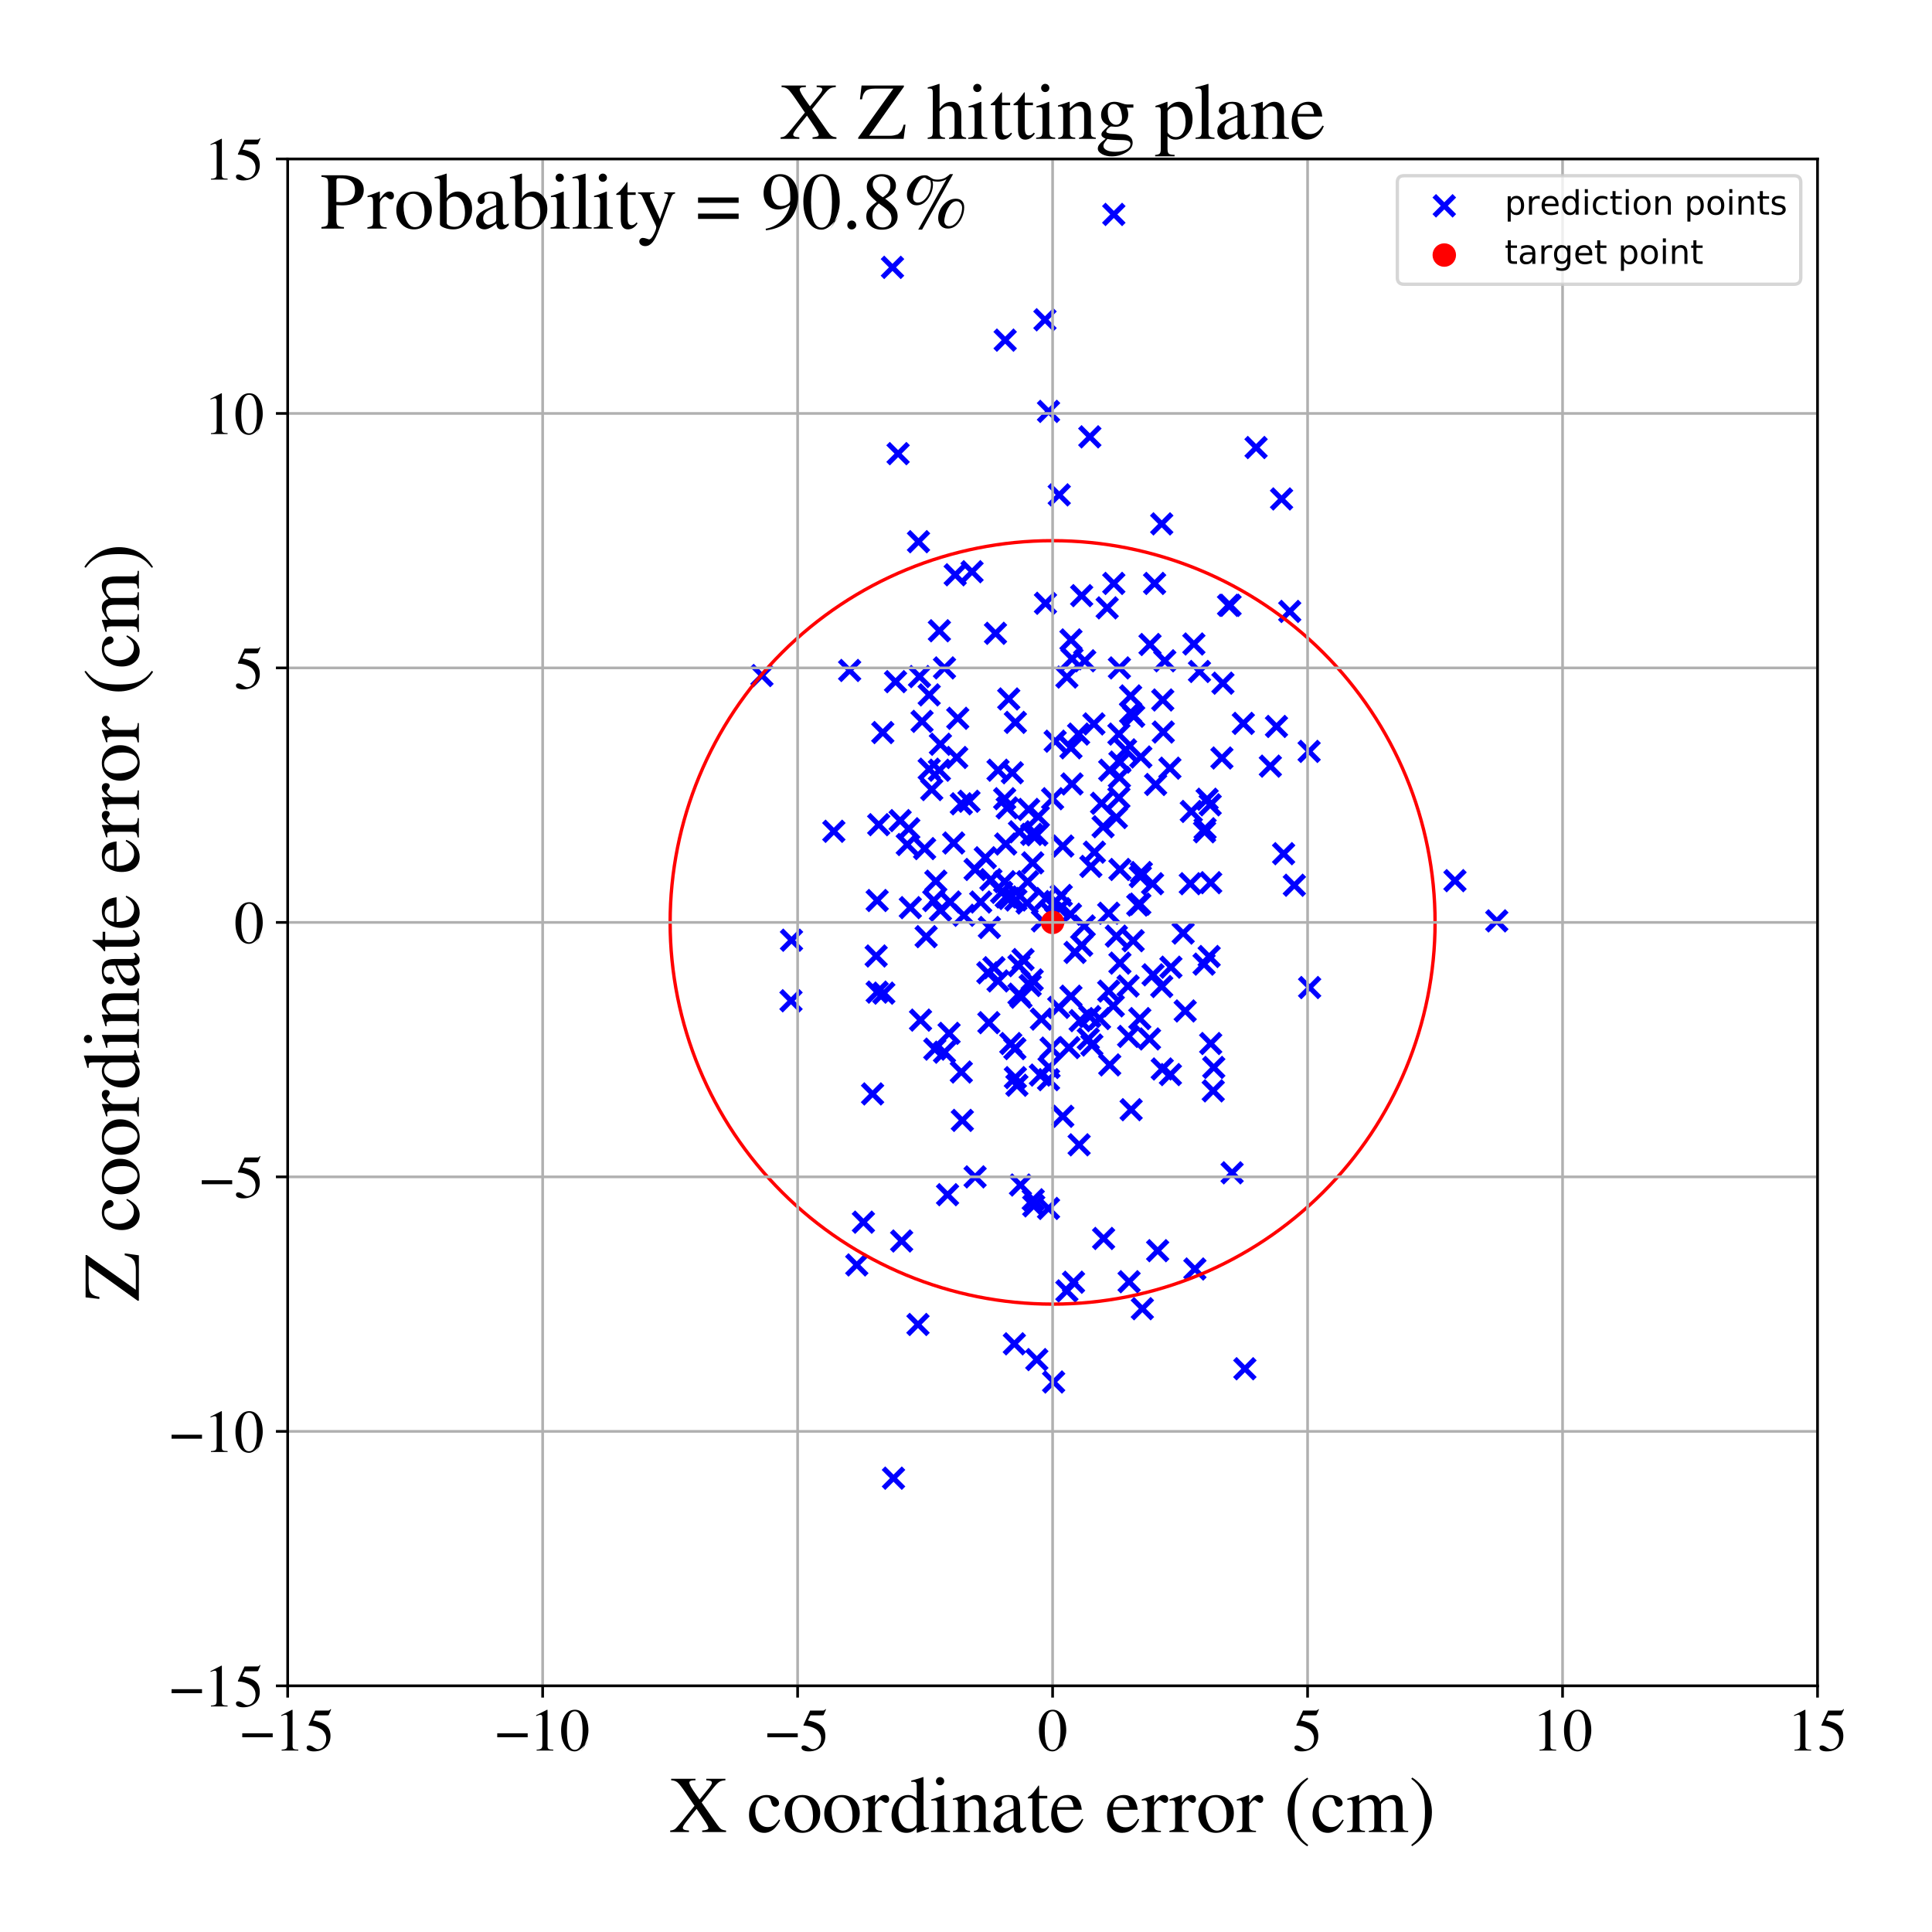 <?xml version="1.0" encoding="utf-8" standalone="no"?>
<!DOCTYPE svg PUBLIC "-//W3C//DTD SVG 1.1//EN"
  "http://www.w3.org/Graphics/SVG/1.1/DTD/svg11.dtd">
<!-- Created with matplotlib (https://matplotlib.org/) -->
<svg height="576pt" version="1.1" viewBox="0 0 576 576" width="576pt" xmlns="http://www.w3.org/2000/svg" xmlns:xlink="http://www.w3.org/1999/xlink">
 <defs>
  <style type="text/css">
*{stroke-linecap:butt;stroke-linejoin:round;}
  </style>
 </defs>
 <g id="figure_1">
  <g id="patch_1">
   <path d="M 0 576 
L 576 576 
L 576 0 
L 0 0 
z
" style="fill:#ffffff;"/>
  </g>
  <g id="axes_1">
   <g id="patch_2">
    <path d="M 85.766 502.609 
L 541.875 502.609 
L 541.875 47.391 
L 85.766 47.391 
z
" style="fill:#ffffff;"/>
   </g>
   <g id="PathCollection_1">
    <defs>
     <path d="M -3 3 
L 3 -3 
M -3 -3 
L 3 3 
" id="m108a9541ed" style="stroke:#0000ff;stroke-width:1.5;"/>
    </defs>
    <g clip-path="url(#pc97f43c59e)">
     <use style="fill:#0000ff;stroke:#0000ff;stroke-width:1.5;" x="310.476" xlink:href="#m108a9541ed" y="303.831"/>
     <use style="fill:#0000ff;stroke:#0000ff;stroke-width:1.5;" x="270.946" xlink:href="#m108a9541ed" y="247.08"/>
     <use style="fill:#0000ff;stroke:#0000ff;stroke-width:1.5;" x="322.486" xlink:href="#m108a9541ed" y="281.828"/>
     <use style="fill:#0000ff;stroke:#0000ff;stroke-width:1.5;" x="382.085" xlink:href="#m108a9541ed" y="148.753"/>
     <use style="fill:#0000ff;stroke:#0000ff;stroke-width:1.5;" x="333.889" xlink:href="#m108a9541ed" y="259.219"/>
     <use style="fill:#0000ff;stroke:#0000ff;stroke-width:1.5;" x="433.777" xlink:href="#m108a9541ed" y="262.557"/>
     <use style="fill:#0000ff;stroke:#0000ff;stroke-width:1.5;" x="304.394" xlink:href="#m108a9541ed" y="297.306"/>
     <use style="fill:#0000ff;stroke:#0000ff;stroke-width:1.5;" x="293.752" xlink:href="#m108a9541ed" y="255.729"/>
     <use style="fill:#0000ff;stroke:#0000ff;stroke-width:1.5;" x="346.812" xlink:href="#m108a9541ed" y="218.249"/>
     <use style="fill:#0000ff;stroke:#0000ff;stroke-width:1.5;" x="306.218" xlink:href="#m108a9541ed" y="269.234"/>
     <use style="fill:#0000ff;stroke:#0000ff;stroke-width:1.5;" x="343.771" xlink:href="#m108a9541ed" y="290.629"/>
     <use style="fill:#0000ff;stroke:#0000ff;stroke-width:1.5;" x="299.833" xlink:href="#m108a9541ed" y="251.632"/>
     <use style="fill:#0000ff;stroke:#0000ff;stroke-width:1.5;" x="326.287" xlink:href="#m108a9541ed" y="254.06"/>
     <use style="fill:#0000ff;stroke:#0000ff;stroke-width:1.5;" x="277.788" xlink:href="#m108a9541ed" y="235.396"/>
     <use style="fill:#0000ff;stroke:#0000ff;stroke-width:1.5;" x="339.971" xlink:href="#m108a9541ed" y="261.343"/>
     <use style="fill:#0000ff;stroke:#0000ff;stroke-width:1.5;" x="313.364" xlink:href="#m108a9541ed" y="312.48"/>
     <use style="fill:#0000ff;stroke:#0000ff;stroke-width:1.5;" x="294.512" xlink:href="#m108a9541ed" y="290.022"/>
     <use style="fill:#0000ff;stroke:#0000ff;stroke-width:1.5;" x="315.645" xlink:href="#m108a9541ed" y="300.341"/>
     <use style="fill:#0000ff;stroke:#0000ff;stroke-width:1.5;" x="297.552" xlink:href="#m108a9541ed" y="292.45"/>
     <use style="fill:#0000ff;stroke:#0000ff;stroke-width:1.5;" x="312.604" xlink:href="#m108a9541ed" y="321.888"/>
     <use style="fill:#0000ff;stroke:#0000ff;stroke-width:1.5;" x="276.115" xlink:href="#m108a9541ed" y="279.249"/>
     <use style="fill:#0000ff;stroke:#0000ff;stroke-width:1.5;" x="273.835" xlink:href="#m108a9541ed" y="161.499"/>
     <use style="fill:#0000ff;stroke:#0000ff;stroke-width:1.5;" x="346.356" xlink:href="#m108a9541ed" y="294.119"/>
     <use style="fill:#0000ff;stroke:#0000ff;stroke-width:1.5;" x="284.325" xlink:href="#m108a9541ed" y="251.329"/>
     <use style="fill:#0000ff;stroke:#0000ff;stroke-width:1.5;" x="280.068" xlink:href="#m108a9541ed" y="229.63"/>
     <use style="fill:#0000ff;stroke:#0000ff;stroke-width:1.5;" x="331.913" xlink:href="#m108a9541ed" y="299.885"/>
     <use style="fill:#0000ff;stroke:#0000ff;stroke-width:1.5;" x="346.508" xlink:href="#m108a9541ed" y="318.701"/>
     <use style="fill:#0000ff;stroke:#0000ff;stroke-width:1.5;" x="299.985" xlink:href="#m108a9541ed" y="267.413"/>
     <use style="fill:#0000ff;stroke:#0000ff;stroke-width:1.5;" x="299.529" xlink:href="#m108a9541ed" y="238.127"/>
     <use style="fill:#0000ff;stroke:#0000ff;stroke-width:1.5;" x="314.58" xlink:href="#m108a9541ed" y="220.981"/>
     <use style="fill:#0000ff;stroke:#0000ff;stroke-width:1.5;" x="304.242" xlink:href="#m108a9541ed" y="353.298"/>
     <use style="fill:#0000ff;stroke:#0000ff;stroke-width:1.5;" x="342.859" xlink:href="#m108a9541ed" y="192.15"/>
     <use style="fill:#0000ff;stroke:#0000ff;stroke-width:1.5;" x="332.065" xlink:href="#m108a9541ed" y="63.93"/>
     <use style="fill:#0000ff;stroke:#0000ff;stroke-width:1.5;" x="282.957" xlink:href="#m108a9541ed" y="308.079"/>
     <use style="fill:#0000ff;stroke:#0000ff;stroke-width:1.5;" x="330.544" xlink:href="#m108a9541ed" y="295.485"/>
     <use style="fill:#0000ff;stroke:#0000ff;stroke-width:1.5;" x="275.659" xlink:href="#m108a9541ed" y="252.998"/>
     <use style="fill:#0000ff;stroke:#0000ff;stroke-width:1.5;" x="283.261" xlink:href="#m108a9541ed" y="268.93"/>
     <use style="fill:#0000ff;stroke:#0000ff;stroke-width:1.5;" x="348.941" xlink:href="#m108a9541ed" y="320.37"/>
     <use style="fill:#0000ff;stroke:#0000ff;stroke-width:1.5;" x="319.598" xlink:href="#m108a9541ed" y="233.727"/>
     <use style="fill:#0000ff;stroke:#0000ff;stroke-width:1.5;" x="340.123" xlink:href="#m108a9541ed" y="225.685"/>
     <use style="fill:#0000ff;stroke:#0000ff;stroke-width:1.5;" x="263.496" xlink:href="#m108a9541ed" y="296.092"/>
     <use style="fill:#0000ff;stroke:#0000ff;stroke-width:1.5;" x="286.606" xlink:href="#m108a9541ed" y="319.611"/>
     <use style="fill:#0000ff;stroke:#0000ff;stroke-width:1.5;" x="302.722" xlink:href="#m108a9541ed" y="215.366"/>
     <use style="fill:#0000ff;stroke:#0000ff;stroke-width:1.5;" x="348.789" xlink:href="#m108a9541ed" y="229.023"/>
     <use style="fill:#0000ff;stroke:#0000ff;stroke-width:1.5;" x="271.402" xlink:href="#m108a9541ed" y="270.6"/>
     <use style="fill:#0000ff;stroke:#0000ff;stroke-width:1.5;" x="298.617" xlink:href="#m108a9541ed" y="266.047"/>
     <use style="fill:#0000ff;stroke:#0000ff;stroke-width:1.5;" x="333.737" xlink:href="#m108a9541ed" y="231.754"/>
     <use style="fill:#0000ff;stroke:#0000ff;stroke-width:1.5;" x="266.081" xlink:href="#m108a9541ed" y="79.711"/>
     <use style="fill:#0000ff;stroke:#0000ff;stroke-width:1.5;" x="312.604" xlink:href="#m108a9541ed" y="122.653"/>
     <use style="fill:#0000ff;stroke:#0000ff;stroke-width:1.5;" x="384.517" xlink:href="#m108a9541ed" y="182.287"/>
     <use style="fill:#0000ff;stroke:#0000ff;stroke-width:1.5;" x="302.722" xlink:href="#m108a9541ed" y="321.281"/>
     <use style="fill:#0000ff;stroke:#0000ff;stroke-width:1.5;" x="325.223" xlink:href="#m108a9541ed" y="258.309"/>
     <use style="fill:#0000ff;stroke:#0000ff;stroke-width:1.5;" x="366.273" xlink:href="#m108a9541ed" y="180.466"/>
     <use style="fill:#0000ff;stroke:#0000ff;stroke-width:1.5;" x="355.934" xlink:href="#m108a9541ed" y="191.998"/>
     <use style="fill:#0000ff;stroke:#0000ff;stroke-width:1.5;" x="322.03" xlink:href="#m108a9541ed" y="304.286"/>
     <use style="fill:#0000ff;stroke:#0000ff;stroke-width:1.5;" x="297.552" xlink:href="#m108a9541ed" y="229.63"/>
     <use style="fill:#0000ff;stroke:#0000ff;stroke-width:1.5;" x="339.819" xlink:href="#m108a9541ed" y="269.537"/>
     <use style="fill:#0000ff;stroke:#0000ff;stroke-width:1.5;" x="335.562" xlink:href="#m108a9541ed" y="223.56"/>
     <use style="fill:#0000ff;stroke:#0000ff;stroke-width:1.5;" x="261.52" xlink:href="#m108a9541ed" y="268.475"/>
     <use style="fill:#0000ff;stroke:#0000ff;stroke-width:1.5;" x="314.733" xlink:href="#m108a9541ed" y="268.779"/>
     <use style="fill:#0000ff;stroke:#0000ff;stroke-width:1.5;" x="278.396" xlink:href="#m108a9541ed" y="268.475"/>
     <use style="fill:#0000ff;stroke:#0000ff;stroke-width:1.5;" x="359.887" xlink:href="#m108a9541ed" y="238.279"/>
     <use style="fill:#0000ff;stroke:#0000ff;stroke-width:1.5;" x="364.6" xlink:href="#m108a9541ed" y="203.682"/>
     <use style="fill:#0000ff;stroke:#0000ff;stroke-width:1.5;" x="337.842" xlink:href="#m108a9541ed" y="280.463"/>
     <use style="fill:#0000ff;stroke:#0000ff;stroke-width:1.5;" x="285.542" xlink:href="#m108a9541ed" y="214.152"/>
     <use style="fill:#0000ff;stroke:#0000ff;stroke-width:1.5;" x="318.077" xlink:href="#m108a9541ed" y="201.862"/>
     <use style="fill:#0000ff;stroke:#0000ff;stroke-width:1.5;" x="316.861" xlink:href="#m108a9541ed" y="332.813"/>
     <use style="fill:#0000ff;stroke:#0000ff;stroke-width:1.5;" x="303.178" xlink:href="#m108a9541ed" y="323.557"/>
     <use style="fill:#0000ff;stroke:#0000ff;stroke-width:1.5;" x="284.781" xlink:href="#m108a9541ed" y="171.362"/>
     <use style="fill:#0000ff;stroke:#0000ff;stroke-width:1.5;" x="364.296" xlink:href="#m108a9541ed" y="225.988"/>
     <use style="fill:#0000ff;stroke:#0000ff;stroke-width:1.5;" x="294.816" xlink:href="#m108a9541ed" y="304.893"/>
     <use style="fill:#0000ff;stroke:#0000ff;stroke-width:1.5;" x="255.438" xlink:href="#m108a9541ed" y="377.121"/>
     <use style="fill:#0000ff;stroke:#0000ff;stroke-width:1.5;" x="339.819" xlink:href="#m108a9541ed" y="303.679"/>
     <use style="fill:#0000ff;stroke:#0000ff;stroke-width:1.5;" x="382.693" xlink:href="#m108a9541ed" y="254.515"/>
     <use style="fill:#0000ff;stroke:#0000ff;stroke-width:1.5;" x="306.675" xlink:href="#m108a9541ed" y="241.314"/>
     <use style="fill:#0000ff;stroke:#0000ff;stroke-width:1.5;" x="287.366" xlink:href="#m108a9541ed" y="272.876"/>
     <use style="fill:#0000ff;stroke:#0000ff;stroke-width:1.5;" x="274.443" xlink:href="#m108a9541ed" y="304.134"/>
     <use style="fill:#0000ff;stroke:#0000ff;stroke-width:1.5;" x="261.52" xlink:href="#m108a9541ed" y="295.788"/>
     <use style="fill:#0000ff;stroke:#0000ff;stroke-width:1.5;" x="361.864" xlink:href="#m108a9541ed" y="318.246"/>
     <use style="fill:#0000ff;stroke:#0000ff;stroke-width:1.5;" x="300.897" xlink:href="#m108a9541ed" y="267.868"/>
     <use style="fill:#0000ff;stroke:#0000ff;stroke-width:1.5;" x="344.228" xlink:href="#m108a9541ed" y="173.941"/>
     <use style="fill:#0000ff;stroke:#0000ff;stroke-width:1.5;" x="337.082" xlink:href="#m108a9541ed" y="212.483"/>
     <use style="fill:#0000ff;stroke:#0000ff;stroke-width:1.5;" x="319.598" xlink:href="#m108a9541ed" y="196.399"/>
     <use style="fill:#0000ff;stroke:#0000ff;stroke-width:1.5;" x="313.82" xlink:href="#m108a9541ed" y="238.127"/>
     <use style="fill:#0000ff;stroke:#0000ff;stroke-width:1.5;" x="305.002" xlink:href="#m108a9541ed" y="286.077"/>
     <use style="fill:#0000ff;stroke:#0000ff;stroke-width:1.5;" x="301.353" xlink:href="#m108a9541ed" y="311.114"/>
     <use style="fill:#0000ff;stroke:#0000ff;stroke-width:1.5;" x="337.994" xlink:href="#m108a9541ed" y="213.545"/>
     <use style="fill:#0000ff;stroke:#0000ff;stroke-width:1.5;" x="281.589" xlink:href="#m108a9541ed" y="199.13"/>
     <use style="fill:#0000ff;stroke:#0000ff;stroke-width:1.5;" x="302.418" xlink:href="#m108a9541ed" y="400.64"/>
     <use style="fill:#0000ff;stroke:#0000ff;stroke-width:1.5;" x="318.685" xlink:href="#m108a9541ed" y="312.328"/>
     <use style="fill:#0000ff;stroke:#0000ff;stroke-width:1.5;" x="316.405" xlink:href="#m108a9541ed" y="266.958"/>
     <use style="fill:#0000ff;stroke:#0000ff;stroke-width:1.5;" x="288.886" xlink:href="#m108a9541ed" y="238.886"/>
     <use style="fill:#0000ff;stroke:#0000ff;stroke-width:1.5;" x="323.247" xlink:href="#m108a9541ed" y="276.062"/>
     <use style="fill:#0000ff;stroke:#0000ff;stroke-width:1.5;" x="314.124" xlink:href="#m108a9541ed" y="412.021"/>
     <use style="fill:#0000ff;stroke:#0000ff;stroke-width:1.5;" x="359.127" xlink:href="#m108a9541ed" y="247.99"/>
     <use style="fill:#0000ff;stroke:#0000ff;stroke-width:1.5;" x="340.275" xlink:href="#m108a9541ed" y="260.13"/>
     <use style="fill:#0000ff;stroke:#0000ff;stroke-width:1.5;" x="324.919" xlink:href="#m108a9541ed" y="130.24"/>
     <use style="fill:#0000ff;stroke:#0000ff;stroke-width:1.5;" x="340.579" xlink:href="#m108a9541ed" y="390.17"/>
     <use style="fill:#0000ff;stroke:#0000ff;stroke-width:1.5;" x="342.707" xlink:href="#m108a9541ed" y="309.748"/>
     <use style="fill:#0000ff;stroke:#0000ff;stroke-width:1.5;" x="261.216" xlink:href="#m108a9541ed" y="285.015"/>
     <use style="fill:#0000ff;stroke:#0000ff;stroke-width:1.5;" x="320.054" xlink:href="#m108a9541ed" y="382.28"/>
     <use style="fill:#0000ff;stroke:#0000ff;stroke-width:1.5;" x="286.606" xlink:href="#m108a9541ed" y="239.645"/>
     <use style="fill:#0000ff;stroke:#0000ff;stroke-width:1.5;" x="330.848" xlink:href="#m108a9541ed" y="317.487"/>
     <use style="fill:#0000ff;stroke:#0000ff;stroke-width:1.5;" x="330.544" xlink:href="#m108a9541ed" y="272.269"/>
     <use style="fill:#0000ff;stroke:#0000ff;stroke-width:1.5;" x="286.91" xlink:href="#m108a9541ed" y="334.027"/>
     <use style="fill:#0000ff;stroke:#0000ff;stroke-width:1.5;" x="360.8" xlink:href="#m108a9541ed" y="239.948"/>
     <use style="fill:#0000ff;stroke:#0000ff;stroke-width:1.5;" x="330.848" xlink:href="#m108a9541ed" y="229.63"/>
     <use style="fill:#0000ff;stroke:#0000ff;stroke-width:1.5;" x="294.968" xlink:href="#m108a9541ed" y="276.517"/>
     <use style="fill:#0000ff;stroke:#0000ff;stroke-width:1.5;" x="260.151" xlink:href="#m108a9541ed" y="326.136"/>
     <use style="fill:#0000ff;stroke:#0000ff;stroke-width:1.5;" x="285.237" xlink:href="#m108a9541ed" y="225.836"/>
     <use style="fill:#0000ff;stroke:#0000ff;stroke-width:1.5;" x="337.234" xlink:href="#m108a9541ed" y="330.84"/>
     <use style="fill:#0000ff;stroke:#0000ff;stroke-width:1.5;" x="307.587" xlink:href="#m108a9541ed" y="248.749"/>
     <use style="fill:#0000ff;stroke:#0000ff;stroke-width:1.5;" x="280.068" xlink:href="#m108a9541ed" y="188.053"/>
     <use style="fill:#0000ff;stroke:#0000ff;stroke-width:1.5;" x="374.483" xlink:href="#m108a9541ed" y="133.427"/>
     <use style="fill:#0000ff;stroke:#0000ff;stroke-width:1.5;" x="296.336" xlink:href="#m108a9541ed" y="288.505"/>
     <use style="fill:#0000ff;stroke:#0000ff;stroke-width:1.5;" x="385.886" xlink:href="#m108a9541ed" y="263.923"/>
     <use style="fill:#0000ff;stroke:#0000ff;stroke-width:1.5;" x="328.416" xlink:href="#m108a9541ed" y="239.493"/>
     <use style="fill:#0000ff;stroke:#0000ff;stroke-width:1.5;" x="390.447" xlink:href="#m108a9541ed" y="294.423"/>
     <use style="fill:#0000ff;stroke:#0000ff;stroke-width:1.5;" x="360.952" xlink:href="#m108a9541ed" y="263.164"/>
     <use style="fill:#0000ff;stroke:#0000ff;stroke-width:1.5;" x="290.711" xlink:href="#m108a9541ed" y="350.87"/>
     <use style="fill:#0000ff;stroke:#0000ff;stroke-width:1.5;" x="248.597" xlink:href="#m108a9541ed" y="247.839"/>
     <use style="fill:#0000ff;stroke:#0000ff;stroke-width:1.5;" x="302.57" xlink:href="#m108a9541ed" y="312.631"/>
     <use style="fill:#0000ff;stroke:#0000ff;stroke-width:1.5;" x="300.745" xlink:href="#m108a9541ed" y="208.386"/>
     <use style="fill:#0000ff;stroke:#0000ff;stroke-width:1.5;" x="299.529" xlink:href="#m108a9541ed" y="262.861"/>
     <use style="fill:#0000ff;stroke:#0000ff;stroke-width:1.5;" x="301.809" xlink:href="#m108a9541ed" y="230.389"/>
     <use style="fill:#0000ff;stroke:#0000ff;stroke-width:1.5;" x="390.295" xlink:href="#m108a9541ed" y="224.016"/>
     <use style="fill:#0000ff;stroke:#0000ff;stroke-width:1.5;" x="253.31" xlink:href="#m108a9541ed" y="199.889"/>
     <use style="fill:#0000ff;stroke:#0000ff;stroke-width:1.5;" x="274.899" xlink:href="#m108a9541ed" y="215.063"/>
     <use style="fill:#0000ff;stroke:#0000ff;stroke-width:1.5;" x="235.826" xlink:href="#m108a9541ed" y="298.368"/>
     <use style="fill:#0000ff;stroke:#0000ff;stroke-width:1.5;" x="319.294" xlink:href="#m108a9541ed" y="190.785"/>
     <use style="fill:#0000ff;stroke:#0000ff;stroke-width:1.5;" x="295.424" xlink:href="#m108a9541ed" y="262.254"/>
     <use style="fill:#0000ff;stroke:#0000ff;stroke-width:1.5;" x="333.585" xlink:href="#m108a9541ed" y="237.824"/>
     <use style="fill:#0000ff;stroke:#0000ff;stroke-width:1.5;" x="280.372" xlink:href="#m108a9541ed" y="221.891"/>
     <use style="fill:#0000ff;stroke:#0000ff;stroke-width:1.5;" x="281.589" xlink:href="#m108a9541ed" y="313.694"/>
     <use style="fill:#0000ff;stroke:#0000ff;stroke-width:1.5;" x="333.889" xlink:href="#m108a9541ed" y="287.139"/>
     <use style="fill:#0000ff;stroke:#0000ff;stroke-width:1.5;" x="324.463" xlink:href="#m108a9541ed" y="309.748"/>
     <use style="fill:#0000ff;stroke:#0000ff;stroke-width:1.5;" x="353.35" xlink:href="#m108a9541ed" y="301.403"/>
     <use style="fill:#0000ff;stroke:#0000ff;stroke-width:1.5;" x="380.564" xlink:href="#m108a9541ed" y="216.58"/>
     <use style="fill:#0000ff;stroke:#0000ff;stroke-width:1.5;" x="446.244" xlink:href="#m108a9541ed" y="274.545"/>
     <use style="fill:#0000ff;stroke:#0000ff;stroke-width:1.5;" x="315.949" xlink:href="#m108a9541ed" y="270.903"/>
     <use style="fill:#0000ff;stroke:#0000ff;stroke-width:1.5;" x="307.131" xlink:href="#m108a9541ed" y="293.816"/>
     <use style="fill:#0000ff;stroke:#0000ff;stroke-width:1.5;" x="359.279" xlink:href="#m108a9541ed" y="247.08"/>
     <use style="fill:#0000ff;stroke:#0000ff;stroke-width:1.5;" x="318.077" xlink:href="#m108a9541ed" y="384.859"/>
     <use style="fill:#0000ff;stroke:#0000ff;stroke-width:1.5;" x="324.919" xlink:href="#m108a9541ed" y="303.072"/>
     <use style="fill:#0000ff;stroke:#0000ff;stroke-width:1.5;" x="312.604" xlink:href="#m108a9541ed" y="360.278"/>
     <use style="fill:#0000ff;stroke:#0000ff;stroke-width:1.5;" x="330.088" xlink:href="#m108a9541ed" y="181.225"/>
     <use style="fill:#0000ff;stroke:#0000ff;stroke-width:1.5;" x="361.712" xlink:href="#m108a9541ed" y="325.226"/>
     <use style="fill:#0000ff;stroke:#0000ff;stroke-width:1.5;" x="315.797" xlink:href="#m108a9541ed" y="147.539"/>
     <use style="fill:#0000ff;stroke:#0000ff;stroke-width:1.5;" x="308.195" xlink:href="#m108a9541ed" y="359.519"/>
     <use style="fill:#0000ff;stroke:#0000ff;stroke-width:1.5;" x="367.337" xlink:href="#m108a9541ed" y="349.656"/>
     <use style="fill:#0000ff;stroke:#0000ff;stroke-width:1.5;" x="274.139" xlink:href="#m108a9541ed" y="201.71"/>
     <use style="fill:#0000ff;stroke:#0000ff;stroke-width:1.5;" x="320.51" xlink:href="#m108a9541ed" y="283.953"/>
     <use style="fill:#0000ff;stroke:#0000ff;stroke-width:1.5;" x="263.192" xlink:href="#m108a9541ed" y="218.401"/>
     <use style="fill:#0000ff;stroke:#0000ff;stroke-width:1.5;" x="354.87" xlink:href="#m108a9541ed" y="263.468"/>
     <use style="fill:#0000ff;stroke:#0000ff;stroke-width:1.5;" x="345.14" xlink:href="#m108a9541ed" y="372.872"/>
     <use style="fill:#0000ff;stroke:#0000ff;stroke-width:1.5;" x="267.753" xlink:href="#m108a9541ed" y="135.248"/>
     <use style="fill:#0000ff;stroke:#0000ff;stroke-width:1.5;" x="261.976" xlink:href="#m108a9541ed" y="245.866"/>
     <use style="fill:#0000ff;stroke:#0000ff;stroke-width:1.5;" x="336.322" xlink:href="#m108a9541ed" y="293.967"/>
     <use style="fill:#0000ff;stroke:#0000ff;stroke-width:1.5;" x="303.938" xlink:href="#m108a9541ed" y="247.99"/>
     <use style="fill:#0000ff;stroke:#0000ff;stroke-width:1.5;" x="371.138" xlink:href="#m108a9541ed" y="408.076"/>
     <use style="fill:#0000ff;stroke:#0000ff;stroke-width:1.5;" x="339.21" xlink:href="#m108a9541ed" y="269.841"/>
     <use style="fill:#0000ff;stroke:#0000ff;stroke-width:1.5;" x="277.027" xlink:href="#m108a9541ed" y="207.172"/>
     <use style="fill:#0000ff;stroke:#0000ff;stroke-width:1.5;" x="326.135" xlink:href="#m108a9541ed" y="215.822"/>
     <use style="fill:#0000ff;stroke:#0000ff;stroke-width:1.5;" x="336.474" xlink:href="#m108a9541ed" y="308.99"/>
     <use style="fill:#0000ff;stroke:#0000ff;stroke-width:1.5;" x="333.889" xlink:href="#m108a9541ed" y="227.202"/>
     <use style="fill:#0000ff;stroke:#0000ff;stroke-width:1.5;" x="311.844" xlink:href="#m108a9541ed" y="267.868"/>
     <use style="fill:#0000ff;stroke:#0000ff;stroke-width:1.5;" x="268.818" xlink:href="#m108a9541ed" y="369.989"/>
     <use style="fill:#0000ff;stroke:#0000ff;stroke-width:1.5;" x="337.082" xlink:href="#m108a9541ed" y="207.476"/>
     <use style="fill:#0000ff;stroke:#0000ff;stroke-width:1.5;" x="370.682" xlink:href="#m108a9541ed" y="215.67"/>
     <use style="fill:#0000ff;stroke:#0000ff;stroke-width:1.5;" x="355.174" xlink:href="#m108a9541ed" y="241.921"/>
     <use style="fill:#0000ff;stroke:#0000ff;stroke-width:1.5;" x="346.66" xlink:href="#m108a9541ed" y="208.69"/>
     <use style="fill:#0000ff;stroke:#0000ff;stroke-width:1.5;" x="316.861" xlink:href="#m108a9541ed" y="252.239"/>
     <use style="fill:#0000ff;stroke:#0000ff;stroke-width:1.5;" x="333.585" xlink:href="#m108a9541ed" y="218.856"/>
     <use style="fill:#0000ff;stroke:#0000ff;stroke-width:1.5;" x="309.563" xlink:href="#m108a9541ed" y="243.438"/>
     <use style="fill:#0000ff;stroke:#0000ff;stroke-width:1.5;" x="310.78" xlink:href="#m108a9541ed" y="274.545"/>
     <use style="fill:#0000ff;stroke:#0000ff;stroke-width:1.5;" x="309.107" xlink:href="#m108a9541ed" y="248.901"/>
     <use style="fill:#0000ff;stroke:#0000ff;stroke-width:1.5;" x="268.361" xlink:href="#m108a9541ed" y="244.652"/>
     <use style="fill:#0000ff;stroke:#0000ff;stroke-width:1.5;" x="279.004" xlink:href="#m108a9541ed" y="262.709"/>
     <use style="fill:#0000ff;stroke:#0000ff;stroke-width:1.5;" x="303.786" xlink:href="#m108a9541ed" y="287.898"/>
     <use style="fill:#0000ff;stroke:#0000ff;stroke-width:1.5;" x="346.356" xlink:href="#m108a9541ed" y="156.188"/>
     <use style="fill:#0000ff;stroke:#0000ff;stroke-width:1.5;" x="311.692" xlink:href="#m108a9541ed" y="179.859"/>
     <use style="fill:#0000ff;stroke:#0000ff;stroke-width:1.5;" x="273.683" xlink:href="#m108a9541ed" y="394.874"/>
     <use style="fill:#0000ff;stroke:#0000ff;stroke-width:1.5;" x="322.486" xlink:href="#m108a9541ed" y="177.583"/>
     <use style="fill:#0000ff;stroke:#0000ff;stroke-width:1.5;" x="270.49" xlink:href="#m108a9541ed" y="251.784"/>
     <use style="fill:#0000ff;stroke:#0000ff;stroke-width:1.5;" x="343.619" xlink:href="#m108a9541ed" y="263.468"/>
     <use style="fill:#0000ff;stroke:#0000ff;stroke-width:1.5;" x="352.742" xlink:href="#m108a9541ed" y="278.187"/>
     <use style="fill:#0000ff;stroke:#0000ff;stroke-width:1.5;" x="357.607" xlink:href="#m108a9541ed" y="200.192"/>
     <use style="fill:#0000ff;stroke:#0000ff;stroke-width:1.5;" x="356.238" xlink:href="#m108a9541ed" y="378.335"/>
     <use style="fill:#0000ff;stroke:#0000ff;stroke-width:1.5;" x="310.171" xlink:href="#m108a9541ed" y="320.522"/>
     <use style="fill:#0000ff;stroke:#0000ff;stroke-width:1.5;" x="332.825" xlink:href="#m108a9541ed" y="243.742"/>
     <use style="fill:#0000ff;stroke:#0000ff;stroke-width:1.5;" x="366.729" xlink:href="#m108a9541ed" y="180.466"/>
     <use style="fill:#0000ff;stroke:#0000ff;stroke-width:1.5;" x="299.681" xlink:href="#m108a9541ed" y="101.41"/>
     <use style="fill:#0000ff;stroke:#0000ff;stroke-width:1.5;" x="312.756" xlink:href="#m108a9541ed" y="318.246"/>
     <use style="fill:#0000ff;stroke:#0000ff;stroke-width:1.5;" x="344.532" xlink:href="#m108a9541ed" y="233.879"/>
     <use style="fill:#0000ff;stroke:#0000ff;stroke-width:1.5;" x="336.626" xlink:href="#m108a9541ed" y="382.128"/>
     <use style="fill:#0000ff;stroke:#0000ff;stroke-width:1.5;" x="302.874" xlink:href="#m108a9541ed" y="268.323"/>
     <use style="fill:#0000ff;stroke:#0000ff;stroke-width:1.5;" x="292.383" xlink:href="#m108a9541ed" y="268.93"/>
     <use style="fill:#0000ff;stroke:#0000ff;stroke-width:1.5;" x="311.54" xlink:href="#m108a9541ed" y="95.34"/>
     <use style="fill:#0000ff;stroke:#0000ff;stroke-width:1.5;" x="378.74" xlink:href="#m108a9541ed" y="228.416"/>
     <use style="fill:#0000ff;stroke:#0000ff;stroke-width:1.5;" x="801.705" xlink:href="#m108a9541ed" y="197.158"/>
     <use style="fill:#0000ff;stroke:#0000ff;stroke-width:1.5;" x="319.294" xlink:href="#m108a9541ed" y="297.002"/>
     <use style="fill:#0000ff;stroke:#0000ff;stroke-width:1.5;" x="360.952" xlink:href="#m108a9541ed" y="311.114"/>
     <use style="fill:#0000ff;stroke:#0000ff;stroke-width:1.5;" x="303.786" xlink:href="#m108a9541ed" y="296.395"/>
     <use style="fill:#0000ff;stroke:#0000ff;stroke-width:1.5;" x="266.385" xlink:href="#m108a9541ed" y="440.7"/>
     <use style="fill:#0000ff;stroke:#0000ff;stroke-width:1.5;" x="328.872" xlink:href="#m108a9541ed" y="246.473"/>
     <use style="fill:#0000ff;stroke:#0000ff;stroke-width:1.5;" x="227.16" xlink:href="#m108a9541ed" y="201.406"/>
     <use style="fill:#0000ff;stroke:#0000ff;stroke-width:1.5;" x="307.739" xlink:href="#m108a9541ed" y="292.147"/>
     <use style="fill:#0000ff;stroke:#0000ff;stroke-width:1.5;" x="282.501" xlink:href="#m108a9541ed" y="356.181"/>
     <use style="fill:#0000ff;stroke:#0000ff;stroke-width:1.5;" x="319.294" xlink:href="#m108a9541ed" y="222.953"/>
     <use style="fill:#0000ff;stroke:#0000ff;stroke-width:1.5;" x="306.371" xlink:href="#m108a9541ed" y="262.861"/>
     <use style="fill:#0000ff;stroke:#0000ff;stroke-width:1.5;" x="358.975" xlink:href="#m108a9541ed" y="287.443"/>
     <use style="fill:#0000ff;stroke:#0000ff;stroke-width:1.5;" x="360.496" xlink:href="#m108a9541ed" y="285.167"/>
     <use style="fill:#0000ff;stroke:#0000ff;stroke-width:1.5;" x="313.516" xlink:href="#m108a9541ed" y="272.269"/>
     <use style="fill:#0000ff;stroke:#0000ff;stroke-width:1.5;" x="321.574" xlink:href="#m108a9541ed" y="218.856"/>
     <use style="fill:#0000ff;stroke:#0000ff;stroke-width:1.5;" x="327.808" xlink:href="#m108a9541ed" y="303.679"/>
     <use style="fill:#0000ff;stroke:#0000ff;stroke-width:1.5;" x="266.993" xlink:href="#m108a9541ed" y="203.227"/>
     <use style="fill:#0000ff;stroke:#0000ff;stroke-width:1.5;" x="319.142" xlink:href="#m108a9541ed" y="272.572"/>
     <use style="fill:#0000ff;stroke:#0000ff;stroke-width:1.5;" x="321.726" xlink:href="#m108a9541ed" y="341.31"/>
     <use style="fill:#0000ff;stroke:#0000ff;stroke-width:1.5;" x="332.065" xlink:href="#m108a9541ed" y="173.941"/>
     <use style="fill:#0000ff;stroke:#0000ff;stroke-width:1.5;" x="308.043" xlink:href="#m108a9541ed" y="357.698"/>
     <use style="fill:#0000ff;stroke:#0000ff;stroke-width:1.5;" x="307.891" xlink:href="#m108a9541ed" y="257.246"/>
     <use style="fill:#0000ff;stroke:#0000ff;stroke-width:1.5;" x="289.799" xlink:href="#m108a9541ed" y="170.451"/>
     <use style="fill:#0000ff;stroke:#0000ff;stroke-width:1.5;" x="280.372" xlink:href="#m108a9541ed" y="271.358"/>
     <use style="fill:#0000ff;stroke:#0000ff;stroke-width:1.5;" x="278.7" xlink:href="#m108a9541ed" y="312.783"/>
     <use style="fill:#0000ff;stroke:#0000ff;stroke-width:1.5;" x="300.289" xlink:href="#m108a9541ed" y="240.859"/>
     <use style="fill:#0000ff;stroke:#0000ff;stroke-width:1.5;" x="325.527" xlink:href="#m108a9541ed" y="311.569"/>
     <use style="fill:#0000ff;stroke:#0000ff;stroke-width:1.5;" x="257.415" xlink:href="#m108a9541ed" y="364.375"/>
     <use style="fill:#0000ff;stroke:#0000ff;stroke-width:1.5;" x="309.107" xlink:href="#m108a9541ed" y="405.344"/>
     <use style="fill:#0000ff;stroke:#0000ff;stroke-width:1.5;" x="332.825" xlink:href="#m108a9541ed" y="279.097"/>
     <use style="fill:#0000ff;stroke:#0000ff;stroke-width:1.5;" x="235.978" xlink:href="#m108a9541ed" y="280.311"/>
     <use style="fill:#0000ff;stroke:#0000ff;stroke-width:1.5;" x="349.093" xlink:href="#m108a9541ed" y="288.353"/>
     <use style="fill:#0000ff;stroke:#0000ff;stroke-width:1.5;" x="296.792" xlink:href="#m108a9541ed" y="188.812"/>
     <use style="fill:#0000ff;stroke:#0000ff;stroke-width:1.5;" x="323.399" xlink:href="#m108a9541ed" y="197.006"/>
     <use style="fill:#0000ff;stroke:#0000ff;stroke-width:1.5;" x="333.737" xlink:href="#m108a9541ed" y="199.13"/>
     <use style="fill:#0000ff;stroke:#0000ff;stroke-width:1.5;" x="277.027" xlink:href="#m108a9541ed" y="229.326"/>
     <use style="fill:#0000ff;stroke:#0000ff;stroke-width:1.5;" x="290.711" xlink:href="#m108a9541ed" y="259.219"/>
     <use style="fill:#0000ff;stroke:#0000ff;stroke-width:1.5;" x="347.268" xlink:href="#m108a9541ed" y="197.006"/>
     <use style="fill:#0000ff;stroke:#0000ff;stroke-width:1.5;" x="329.024" xlink:href="#m108a9541ed" y="369.23"/>
    </g>
   </g>
   <g id="PathCollection_2">
    <defs>
     <path d="M 0 3 
C 0.796 3 1.559 2.684 2.121 2.121 
C 2.684 1.559 3 0.796 3 0 
C 3 -0.796 2.684 -1.559 2.121 -2.121 
C 1.559 -2.684 0.796 -3 0 -3 
C -0.796 -3 -1.559 -2.684 -2.121 -2.121 
C -2.684 -1.559 -3 -0.796 -3 0 
C -3 0.796 -2.684 1.559 -2.121 2.121 
C -1.559 2.684 -0.796 3 0 3 
z
" id="m359c4cedf7" style="stroke:#ff0000;"/>
    </defs>
    <g clip-path="url(#pc97f43c59e)">
     <use style="fill:#ff0000;stroke:#ff0000;" x="313.82" xlink:href="#m359c4cedf7" y="275"/>
    </g>
   </g>
   <g id="patch_3">
    <path clip-path="url(#pc97f43c59e)" d="M 313.82 388.805 
C 344.061 388.805 373.067 376.814 394.45 355.472 
C 415.833 334.131 427.848 305.181 427.848 275 
C 427.848 244.819 415.833 215.869 394.45 194.528 
C 373.067 173.186 344.061 161.195 313.82 161.195 
C 283.58 161.195 254.574 173.186 233.191 194.528 
C 211.808 215.869 199.793 244.819 199.793 275 
C 199.793 305.181 211.808 334.131 233.191 355.472 
C 254.574 376.814 283.58 388.805 313.82 388.805 
z
" style="fill:none;stroke:#ff0000;stroke-linejoin:miter;"/>
   </g>
   <g id="matplotlib.axis_1">
    <g id="xtick_1">
     <g id="line2d_1">
      <path clip-path="url(#pc97f43c59e)" d="M 85.766 502.609 
L 85.766 47.391 
" style="fill:none;stroke:#b0b0b0;stroke-linecap:square;stroke-width:0.8;"/>
     </g>
     <g id="line2d_2">
      <defs>
       <path d="M 0 0 
L 0 3.5 
" id="me513ce319c" style="stroke:#000000;stroke-width:0.8;"/>
      </defs>
      <g>
       <use style="stroke:#000000;stroke-width:0.8;" x="85.766" xlink:href="#me513ce319c" y="502.609"/>
      </g>
     </g>
     <g id="text_1">
      <!-- −15 -->
      <defs>
       <path d="M 3 22 
L 3 28.594 
L 53.406 28.594 
L 53.406 22 
z
" id="FreeSerif-8722"/>
       <path d="M 18.297 59.297 
Q 16.5 59.297 11.094 57.094 
L 11.094 58.5 
L 29.094 67.594 
L 29.906 67.406 
L 29.906 7.406 
Q 29.906 3.797 31.703 2.688 
Q 33.5 1.594 39.406 1.5 
L 39.406 0 
L 11.797 0 
L 11.797 1.5 
Q 17.406 1.703 19.344 3.141 
Q 21.297 4.594 21.297 9.297 
L 21.297 54.594 
Q 21.297 59.297 18.297 59.297 
z
" id="FreeSerif-49"/>
       <path d="M 35.703 19.406 
Q 35.703 24.703 33.344 28.797 
Q 31 32.906 27.641 35.156 
Q 24.297 37.406 20.141 38.844 
Q 16 40.297 12.953 40.75 
Q 9.906 41.203 7.594 41.203 
Q 6.406 41.203 6.406 42 
Q 6.406 42.297 6.5 42.5 
L 17.406 66.203 
L 38.297 66.203 
Q 39.906 66.203 40.844 66.703 
Q 41.797 67.203 42.906 68.797 
L 43.797 68.094 
L 40 59.203 
Q 39.594 58.297 37.703 58.297 
L 18.094 58.297 
L 13.906 49.797 
Q 28.5 47.203 35.594 41.344 
Q 42.703 35.5 42.703 24.203 
Q 42.703 18.297 40.844 13.688 
Q 39 9.094 36.141 6.297 
Q 33.297 3.5 29.547 1.703 
Q 25.797 -0.094 22.344 -0.75 
Q 18.906 -1.406 15.406 -1.406 
Q 9.797 -1.406 6.5 0.25 
Q 3.203 1.906 3.203 4.797 
Q 3.203 8.5 7.5 8.5 
Q 10.297 8.5 14.75 5.391 
Q 19.203 2.297 21.797 2.297 
Q 27.703 2.297 31.703 7.25 
Q 35.703 12.203 35.703 19.406 
z
" id="FreeSerif-53"/>
      </defs>
      <g transform="translate(71.689 521.903)scale(0.18 -0.18)">
       <use xlink:href="#FreeSerif-8722"/>
       <use x="56.4" xlink:href="#FreeSerif-49"/>
       <use x="106.4" xlink:href="#FreeSerif-53"/>
      </g>
     </g>
    </g>
    <g id="xtick_2">
     <g id="line2d_3">
      <path clip-path="url(#pc97f43c59e)" d="M 161.784 502.609 
L 161.784 47.391 
" style="fill:none;stroke:#b0b0b0;stroke-linecap:square;stroke-width:0.8;"/>
     </g>
     <g id="line2d_4">
      <g>
       <use style="stroke:#000000;stroke-width:0.8;" x="161.784" xlink:href="#me513ce319c" y="502.609"/>
      </g>
     </g>
     <g id="text_2">
      <!-- −10 -->
      <defs>
       <path d="M 47.594 17.797 
Q 35.203 -1.406 25 -1.406 
Q 14.797 -1.406 8.594 8.391 
Q 2.406 18.203 2.406 33.594 
Q 2.406 48.094 8.594 57.844 
Q 14.797 67.594 25.406 67.594 
Q 35.203 67.594 41.391 58 
Q 47.594 48.406 47.594 33 
Q 47.594 17.797 35.203 -1.406 
z
M 25.094 65 
Q 12 65 12 32.703 
Q 12 1.203 25 1.203 
Q 38 1.203 38 32.797 
Q 38 48.5 34.703 56.75 
Q 31.406 65 25.094 65 
z
" id="FreeSerif-48"/>
      </defs>
      <g transform="translate(147.707 521.903)scale(0.18 -0.18)">
       <use xlink:href="#FreeSerif-8722"/>
       <use x="56.4" xlink:href="#FreeSerif-49"/>
       <use x="106.4" xlink:href="#FreeSerif-48"/>
      </g>
     </g>
    </g>
    <g id="xtick_3">
     <g id="line2d_5">
      <path clip-path="url(#pc97f43c59e)" d="M 237.802 502.609 
L 237.802 47.391 
" style="fill:none;stroke:#b0b0b0;stroke-linecap:square;stroke-width:0.8;"/>
     </g>
     <g id="line2d_6">
      <g>
       <use style="stroke:#000000;stroke-width:0.8;" x="237.802" xlink:href="#me513ce319c" y="502.609"/>
      </g>
     </g>
     <g id="text_3">
      <!-- −5 -->
      <g transform="translate(228.226 521.903)scale(0.18 -0.18)">
       <use xlink:href="#FreeSerif-8722"/>
       <use x="56.4" xlink:href="#FreeSerif-53"/>
      </g>
     </g>
    </g>
    <g id="xtick_4">
     <g id="line2d_7">
      <path clip-path="url(#pc97f43c59e)" d="M 313.82 502.609 
L 313.82 47.391 
" style="fill:none;stroke:#b0b0b0;stroke-linecap:square;stroke-width:0.8;"/>
     </g>
     <g id="line2d_8">
      <g>
       <use style="stroke:#000000;stroke-width:0.8;" x="313.82" xlink:href="#me513ce319c" y="502.609"/>
      </g>
     </g>
     <g id="text_4">
      <!-- 0 -->
      <g transform="translate(309.32 521.903)scale(0.18 -0.18)">
       <use xlink:href="#FreeSerif-48"/>
      </g>
     </g>
    </g>
    <g id="xtick_5">
     <g id="line2d_9">
      <path clip-path="url(#pc97f43c59e)" d="M 389.839 502.609 
L 389.839 47.391 
" style="fill:none;stroke:#b0b0b0;stroke-linecap:square;stroke-width:0.8;"/>
     </g>
     <g id="line2d_10">
      <g>
       <use style="stroke:#000000;stroke-width:0.8;" x="389.839" xlink:href="#me513ce319c" y="502.609"/>
      </g>
     </g>
     <g id="text_5">
      <!-- 5 -->
      <g transform="translate(385.339 521.903)scale(0.18 -0.18)">
       <use xlink:href="#FreeSerif-53"/>
      </g>
     </g>
    </g>
    <g id="xtick_6">
     <g id="line2d_11">
      <path clip-path="url(#pc97f43c59e)" d="M 465.857 502.609 
L 465.857 47.391 
" style="fill:none;stroke:#b0b0b0;stroke-linecap:square;stroke-width:0.8;"/>
     </g>
     <g id="line2d_12">
      <g>
       <use style="stroke:#000000;stroke-width:0.8;" x="465.857" xlink:href="#me513ce319c" y="502.609"/>
      </g>
     </g>
     <g id="text_6">
      <!-- 10 -->
      <g transform="translate(456.857 521.903)scale(0.18 -0.18)">
       <use xlink:href="#FreeSerif-49"/>
       <use x="50" xlink:href="#FreeSerif-48"/>
      </g>
     </g>
    </g>
    <g id="xtick_7">
     <g id="line2d_13">
      <path clip-path="url(#pc97f43c59e)" d="M 541.875 502.609 
L 541.875 47.391 
" style="fill:none;stroke:#b0b0b0;stroke-linecap:square;stroke-width:0.8;"/>
     </g>
     <g id="line2d_14">
      <g>
       <use style="stroke:#000000;stroke-width:0.8;" x="541.875" xlink:href="#me513ce319c" y="502.609"/>
      </g>
     </g>
     <g id="text_7">
      <!-- 15 -->
      <g transform="translate(532.875 521.903)scale(0.18 -0.18)">
       <use xlink:href="#FreeSerif-49"/>
       <use x="50" xlink:href="#FreeSerif-53"/>
      </g>
     </g>
    </g>
    <g id="text_8">
     <!-- X coordinate error (cm) -->
     <defs>
      <path d="M 69.594 66.203 
L 69.594 64.297 
Q 64.703 64 62.047 62.344 
Q 59.406 60.703 54.703 54.906 
L 40.094 36.703 
L 59.297 9.297 
Q 62.297 5 64.297 3.703 
Q 66.297 2.406 70.406 1.906 
L 70.406 0 
L 40.703 0 
L 40.703 1.906 
Q 44.797 2.297 46.594 2.938 
Q 48.406 3.594 48.406 5 
Q 48.406 7.203 43.297 14.797 
L 33.797 28.797 
L 21.906 14 
Q 16.703 7.5 16.703 5.406 
Q 16.703 3.703 18.297 2.953 
Q 19.906 2.203 24.297 1.906 
L 24.297 0 
L 1 0 
L 1 1.906 
Q 4.906 2.203 7 3.797 
Q 9.094 5.406 15.5 13.297 
L 31.203 32.594 
L 20.297 48.594 
Q 13.297 58.906 10.25 61.5 
Q 7.203 64.094 2.203 64.297 
L 2.203 66.203 
L 32.406 66.203 
L 32.406 64.297 
L 29.594 64.203 
Q 24.797 64.094 24.797 61.297 
Q 24.797 58.094 33.297 46.297 
L 37.5 40.406 
L 48.797 54.203 
Q 52.797 59.203 52.797 61.094 
Q 52.797 62.797 51.344 63.438 
Q 49.906 64.094 45.797 64.297 
L 45.797 66.203 
z
" id="FreeSerif-88"/>
      <path id="FreeSerif-32"/>
      <path d="M 2.5 21.297 
Q 2.5 32.406 9.047 39.203 
Q 15.594 46 24.406 46 
Q 30.703 46 35.25 42.953 
Q 39.797 39.906 39.797 35.703 
Q 39.797 34 38.391 32.75 
Q 37 31.5 35 31.5 
Q 31.594 31.5 30.297 36.094 
L 29.703 38.297 
Q 28.906 41.094 27.703 42.094 
Q 26.5 43.094 23.797 43.094 
Q 17.703 43.094 13.953 38.25 
Q 10.203 33.406 10.203 25.703 
Q 10.203 17.094 14.547 11.641 
Q 18.906 6.203 25.703 6.203 
Q 30 6.203 33.094 8.25 
Q 36.203 10.297 39.797 15.594 
L 41.203 14.703 
Q 40.203 12.703 39.453 11.391 
Q 38.703 10.094 36.75 7.5 
Q 34.797 4.906 32.891 3.297 
Q 31 1.703 27.891 0.344 
Q 24.797 -1 21.5 -1 
Q 13.203 -1 7.844 5.25 
Q 2.5 11.5 2.5 21.297 
z
" id="FreeSerif-99"/>
      <path d="M 24.594 46 
Q 34.203 46 40.391 39.594 
Q 46.594 33.203 46.594 23.406 
Q 46.594 13 40.188 6 
Q 33.797 -1 24.391 -1 
Q 15 -1 8.75 5.75 
Q 2.5 12.5 2.5 22.594 
Q 2.5 32.906 8.641 39.453 
Q 14.797 46 24.594 46 
z
M 11.5 27.5 
Q 11.5 16.797 15.391 9.297 
Q 19.297 1.797 25.594 1.797 
Q 31.203 1.797 34.391 6.594 
Q 37.594 11.406 37.594 19.906 
Q 37.594 30.203 33.594 36.703 
Q 29.594 43.203 23.297 43.203 
Q 18 43.203 14.75 38.891 
Q 11.5 34.594 11.5 27.5 
z
" id="FreeSerif-111"/>
      <path d="M 30.094 36.203 
Q 28.594 36.203 26.391 37.953 
Q 24.203 39.703 23.5 39.703 
Q 21.5 39.703 19 36.797 
Q 16.5 33.906 16.5 31.5 
L 16.5 9 
Q 16.5 4.703 18.203 3.203 
Q 19.906 1.703 25 1.5 
L 25 0 
L 1 0 
L 1 1.5 
Q 5.797 2.406 6.938 3.5 
Q 8.094 4.594 8.094 8.406 
L 8.094 33.406 
Q 8.094 36.703 7.344 38.047 
Q 6.594 39.406 4.703 39.406 
Q 3.094 39.406 1.203 39 
L 1.203 40.594 
Q 9.203 43.203 16 46 
L 16.5 45.797 
L 16.5 36.594 
Q 20.203 41.906 22.797 43.953 
Q 25.406 46 28.5 46 
Q 31.094 46 32.547 44.594 
Q 34 43.203 34 40.703 
Q 34 38.594 32.953 37.391 
Q 31.906 36.203 30.094 36.203 
z
" id="FreeSerif-114"/>
      <path d="M 34.203 -1 
L 33.797 -0.703 
L 33.797 5.703 
Q 29 -1 21 -1 
Q 12.703 -1 7.594 4.953 
Q 2.5 10.906 2.5 20.5 
Q 2.5 31.094 8.594 38.547 
Q 14.703 46 23.297 46 
Q 28.703 46 33.797 41.703 
L 33.797 57.297 
Q 33.797 60.406 32.891 61.406 
Q 32 62.406 29.203 62.406 
Q 27.797 62.406 27 62.297 
L 27 63.906 
Q 36.094 66.297 41.703 68.297 
L 42.203 68.094 
L 42.203 11.406 
Q 42.203 7.906 43.047 6.797 
Q 43.906 5.703 46.594 5.703 
Q 47.094 5.703 48.906 5.797 
L 48.906 4.203 
z
M 24.906 4.203 
Q 28.703 4.203 31.25 6.344 
Q 33.797 8.5 33.797 10.203 
L 33.797 33.203 
Q 33.797 37.203 30.688 40.203 
Q 27.594 43.203 23.594 43.203 
Q 17.906 43.203 14.5 38.094 
Q 11.094 33 11.094 24.5 
Q 11.094 15.297 14.891 9.75 
Q 18.703 4.203 24.906 4.203 
z
" id="FreeSerif-100"/>
      <path d="M 6.203 39.297 
Q 4 39.297 2 39 
L 2 40.5 
Q 9 42.5 17.5 46 
L 17.906 45.703 
L 17.906 10.203 
Q 17.906 4.797 19.156 3.344 
Q 20.406 1.906 25.297 1.5 
L 25.297 0 
L 1.594 0 
L 1.594 1.5 
Q 6.797 1.797 8.141 3.297 
Q 9.5 4.797 9.5 10.203 
L 9.5 33.406 
Q 9.5 36.703 8.75 38 
Q 8 39.297 6.203 39.297 
z
M 12.797 68.297 
Q 15 68.297 16.5 66.797 
Q 18 65.297 18 63.203 
Q 18 61 16.5 59.547 
Q 15 58.094 12.797 58.094 
Q 10.703 58.094 9.25 59.594 
Q 7.797 61.094 7.797 63.188 
Q 7.797 65.297 9.297 66.797 
Q 10.797 68.297 12.797 68.297 
z
" id="FreeSerif-105"/>
      <path d="M 1 39.797 
L 1 41.5 
Q 8.406 43.703 14.797 46 
L 15.5 45.797 
L 15.5 37.906 
Q 20.594 42.703 23.547 44.344 
Q 26.5 46 30 46 
Q 35.5 46 38.641 42.047 
Q 41.797 38.094 41.797 31 
L 41.797 8.094 
Q 41.797 4.406 43 3.156 
Q 44.203 1.906 47.906 1.5 
L 47.906 0 
L 27.094 0 
L 27.094 1.5 
Q 30.906 1.797 32.156 3.5 
Q 33.406 5.203 33.406 9.906 
L 33.406 30.797 
Q 33.406 40.5 26.094 40.5 
Q 23.594 40.5 21.5 39.344 
Q 19.406 38.203 15.797 34.797 
L 15.797 6.703 
Q 15.797 4 17.188 2.891 
Q 18.594 1.797 22.406 1.5 
L 22.406 0 
L 1.203 0 
L 1.203 1.5 
Q 5 1.797 6.203 3.25 
Q 7.406 4.703 7.406 9 
L 7.406 33.797 
Q 7.406 37.5 6.594 38.844 
Q 5.797 40.203 3.703 40.203 
Q 1.797 40.203 1 39.797 
z
" id="FreeSerif-110"/>
      <path d="M 2.5 9.703 
Q 2.5 11.5 2.891 13.047 
Q 3.297 14.594 4.297 15.938 
Q 5.297 17.297 6.188 18.391 
Q 7.094 19.5 8.891 20.641 
Q 10.703 21.797 11.891 22.547 
Q 13.094 23.297 15.547 24.344 
Q 18 25.406 19.297 25.953 
Q 20.594 26.5 23.391 27.594 
Q 26.203 28.703 27.5 29.203 
L 27.5 35.297 
Q 27.5 43.594 19.906 43.594 
Q 16.906 43.594 14.797 42.141 
Q 12.703 40.703 12.703 38.703 
Q 12.703 37.906 12.953 36.5 
Q 13.203 35.094 13.203 34.703 
Q 13.203 33 11.844 31.75 
Q 10.5 30.5 8.703 30.5 
Q 7 30.5 5.703 31.797 
Q 4.406 33.094 4.406 34.797 
Q 4.406 39.5 9.25 42.75 
Q 14.094 46 21.203 46 
Q 29.406 46 32.5 42.047 
Q 35.594 38.094 35.594 30 
L 35.594 10.5 
Q 35.594 7.203 36.25 5.953 
Q 36.906 4.703 38.594 4.703 
Q 40.703 4.703 43 6.594 
L 43 4 
Q 40.406 1.094 38.453 0.047 
Q 36.5 -1 34 -1 
Q 30.906 -1 29.453 0.703 
Q 28 2.406 27.594 6.297 
Q 19 -1 13 -1 
Q 8.406 -1 5.453 2 
Q 2.5 5 2.5 9.703 
z
M 27.5 12.297 
L 27.5 26.797 
Q 18.5 23.5 14.891 20.391 
Q 11.297 17.297 11.297 12.906 
Q 11.297 8.797 13.297 6.797 
Q 15.297 4.797 17.594 4.797 
Q 21 4.797 24.906 7.094 
Q 26.5 8 27 9 
Q 27.5 10 27.5 12.297 
z
" id="FreeSerif-97"/>
      <path d="M 25.906 45 
L 25.906 41.797 
L 15.797 41.797 
L 15.797 13.203 
Q 15.797 8.5 17 6.344 
Q 18.203 4.203 21 4.203 
Q 24.094 4.203 27 7.703 
L 28.297 6.594 
Q 23.5 -1 16.297 -1 
Q 7.406 -1 7.406 11.703 
L 7.406 41.797 
L 2.094 41.797 
Q 1.703 42.094 1.703 42.5 
Q 1.703 43 2 43.297 
Q 2.297 43.594 3.141 44.141 
Q 4 44.703 5.203 45.641 
Q 6.406 46.594 8.5 49.094 
Q 10.594 51.594 13.094 55.094 
Q 14.703 57.406 15.094 57.906 
Q 15.797 57.906 15.797 56.594 
L 15.797 45 
z
" id="FreeSerif-116"/>
      <path d="M 9.703 27.703 
Q 9.906 21.406 11.406 16.844 
Q 12.906 12.297 15.297 10.047 
Q 17.703 7.797 20.141 6.844 
Q 22.594 5.906 25.297 5.906 
Q 30.094 5.906 33.641 8.297 
Q 37.203 10.703 40.797 16.406 
L 42.406 15.703 
Q 39.297 7.594 33.797 3.297 
Q 28.297 -1 21.203 -1 
Q 12.594 -1 7.547 5.047 
Q 2.5 11.094 2.5 21.406 
Q 2.5 32.5 8.344 39.25 
Q 14.203 46 23.406 46 
Q 31 46 35.203 41.453 
Q 39.406 36.906 40.5 27.703 
z
M 9.906 30.906 
L 30.297 30.906 
Q 29.297 37.406 27.188 39.906 
Q 25.094 42.406 20.5 42.406 
Q 11.5 42.406 9.906 30.906 
z
" id="FreeSerif-101"/>
      <path d="M 29.203 -17.703 
Q 26.594 -16.094 23.797 -13.844 
Q 21 -11.594 17.453 -7.594 
Q 13.906 -3.594 11.203 0.953 
Q 8.5 5.5 6.641 11.891 
Q 4.797 18.297 4.797 25.203 
Q 4.797 32.406 6.641 38.844 
Q 8.5 45.297 11 49.547 
Q 13.5 53.797 17.344 57.75 
Q 21.203 61.703 23.703 63.594 
Q 26.203 65.5 29.5 67.594 
L 30.406 66 
Q 26 62.406 23.297 59.5 
Q 20.594 56.594 18.094 51.938 
Q 15.594 47.297 14.5 40.844 
Q 13.406 34.406 13.406 25.5 
Q 13.406 16.203 14.5 9.5 
Q 15.594 2.797 18.094 -1.953 
Q 20.594 -6.703 23.297 -9.703 
Q 26 -12.703 30.406 -16.094 
z
" id="FreeSerif-40"/>
      <path d="M 1.297 39.797 
L 1.297 41.5 
Q 8.5 43.5 15.297 46 
L 16 45.797 
L 16 38.297 
Q 22.203 43 25.203 44.5 
Q 28.203 46 31.5 46 
Q 39.406 46 42.094 37.594 
Q 49.906 46 58.406 46 
Q 70 46 70 28.203 
L 70 7.594 
Q 70 2 74.297 1.703 
L 76.906 1.5 
L 76.906 0 
L 55 0 
L 55 1.5 
Q 59.406 2 60.5 3.203 
Q 61.594 4.406 61.594 8.703 
L 61.594 29.797 
Q 61.594 36 60 38.391 
Q 58.406 40.797 54.094 40.797 
Q 47.5 40.797 43.203 34.703 
L 43.203 9.5 
Q 43.203 4.797 44.641 3.188 
Q 46.094 1.594 50.406 1.5 
L 50.406 0 
L 28 0 
L 28 1.5 
Q 32.297 1.797 33.547 3.094 
Q 34.797 4.406 34.797 8.594 
L 34.797 30.297 
Q 34.797 40.797 28.203 40.797 
Q 25.406 40.797 21.953 39.391 
Q 18.5 38 16.406 34.906 
L 16.406 6.703 
Q 16.406 3.797 17.797 2.75 
Q 19.203 1.703 23.203 1.5 
L 23.203 0 
L 1 0 
L 1 1.5 
Q 5.203 1.594 6.594 3 
Q 8 4.406 8 8.5 
L 8 33.797 
Q 8 37.406 7.25 38.797 
Q 6.5 40.203 4.5 40.203 
Q 3 40.203 1.297 39.797 
z
" id="FreeSerif-109"/>
      <path d="M 4.047 67.703 
Q 6.656 66.094 9.453 63.844 
Q 12.25 61.594 15.797 57.594 
Q 19.344 53.594 22.047 49.047 
Q 24.75 44.5 26.594 38.094 
Q 28.453 31.703 28.453 24.797 
Q 28.453 17.594 26.594 11.141 
Q 24.75 4.703 22.25 0.453 
Q 19.75 -3.797 15.891 -7.75 
Q 12.047 -11.703 9.547 -13.594 
Q 7.047 -15.5 3.75 -17.594 
L 2.844 -16 
Q 7.25 -12.406 9.953 -9.5 
Q 12.656 -6.594 15.156 -1.938 
Q 17.656 2.703 18.75 9.141 
Q 19.844 15.594 19.844 24.5 
Q 19.844 33.797 18.75 40.5 
Q 17.656 47.203 15.156 51.953 
Q 12.656 56.703 9.953 59.703 
Q 7.25 62.703 2.844 66.094 
z
" id="FreeSerif-41"/>
     </defs>
     <g transform="translate(199.571 546.201)scale(0.24 -0.24)">
      <use xlink:href="#FreeSerif-88"/>
      <use x="71.4" xlink:href="#FreeSerif-32"/>
      <use x="96.4" xlink:href="#FreeSerif-99"/>
      <use x="140.784" xlink:href="#FreeSerif-111"/>
      <use x="189.884" xlink:href="#FreeSerif-111"/>
      <use x="238.969" xlink:href="#FreeSerif-114"/>
      <use x="273.453" xlink:href="#FreeSerif-100"/>
      <use x="323.353" xlink:href="#FreeSerif-105"/>
      <use x="351.137" xlink:href="#FreeSerif-110"/>
      <use x="400.037" xlink:href="#FreeSerif-97"/>
      <use x="443.522" xlink:href="#FreeSerif-116"/>
      <use x="471.822" xlink:href="#FreeSerif-101"/>
      <use x="516.222" xlink:href="#FreeSerif-32"/>
      <use x="541.222" xlink:href="#FreeSerif-101"/>
      <use x="585.606" xlink:href="#FreeSerif-114"/>
      <use x="620.106" xlink:href="#FreeSerif-114"/>
      <use x="654.59" xlink:href="#FreeSerif-111"/>
      <use x="703.675" xlink:href="#FreeSerif-114"/>
      <use x="738.175" xlink:href="#FreeSerif-32"/>
      <use x="763.175" xlink:href="#FreeSerif-40"/>
      <use x="796.475" xlink:href="#FreeSerif-99"/>
      <use x="840.859" xlink:href="#FreeSerif-109"/>
      <use x="918.759" xlink:href="#FreeSerif-41"/>
     </g>
    </g>
   </g>
   <g id="matplotlib.axis_2">
    <g id="ytick_1">
     <g id="line2d_15">
      <path clip-path="url(#pc97f43c59e)" d="M 85.766 502.609 
L 541.875 502.609 
" style="fill:none;stroke:#b0b0b0;stroke-linecap:square;stroke-width:0.8;"/>
     </g>
     <g id="line2d_16">
      <defs>
       <path d="M 0 0 
L -3.5 0 
" id="m041461e109" style="stroke:#000000;stroke-width:0.8;"/>
      </defs>
      <g>
       <use style="stroke:#000000;stroke-width:0.8;" x="85.766" xlink:href="#m041461e109" y="502.609"/>
      </g>
     </g>
     <g id="text_9">
      <!-- −15 -->
      <g transform="translate(50.612 508.756)scale(0.18 -0.18)">
       <use xlink:href="#FreeSerif-8722"/>
       <use x="56.4" xlink:href="#FreeSerif-49"/>
       <use x="106.4" xlink:href="#FreeSerif-53"/>
      </g>
     </g>
    </g>
    <g id="ytick_2">
     <g id="line2d_17">
      <path clip-path="url(#pc97f43c59e)" d="M 85.766 426.74 
L 541.875 426.74 
" style="fill:none;stroke:#b0b0b0;stroke-linecap:square;stroke-width:0.8;"/>
     </g>
     <g id="line2d_18">
      <g>
       <use style="stroke:#000000;stroke-width:0.8;" x="85.766" xlink:href="#m041461e109" y="426.74"/>
      </g>
     </g>
     <g id="text_10">
      <!-- −10 -->
      <g transform="translate(50.612 432.886)scale(0.18 -0.18)">
       <use xlink:href="#FreeSerif-8722"/>
       <use x="56.4" xlink:href="#FreeSerif-49"/>
       <use x="106.4" xlink:href="#FreeSerif-48"/>
      </g>
     </g>
    </g>
    <g id="ytick_3">
     <g id="line2d_19">
      <path clip-path="url(#pc97f43c59e)" d="M 85.766 350.87 
L 541.875 350.87 
" style="fill:none;stroke:#b0b0b0;stroke-linecap:square;stroke-width:0.8;"/>
     </g>
     <g id="line2d_20">
      <g>
       <use style="stroke:#000000;stroke-width:0.8;" x="85.766" xlink:href="#m041461e109" y="350.87"/>
      </g>
     </g>
     <g id="text_11">
      <!-- −5 -->
      <g transform="translate(59.612 357.017)scale(0.18 -0.18)">
       <use xlink:href="#FreeSerif-8722"/>
       <use x="56.4" xlink:href="#FreeSerif-53"/>
      </g>
     </g>
    </g>
    <g id="ytick_4">
     <g id="line2d_21">
      <path clip-path="url(#pc97f43c59e)" d="M 85.766 275 
L 541.875 275 
" style="fill:none;stroke:#b0b0b0;stroke-linecap:square;stroke-width:0.8;"/>
     </g>
     <g id="line2d_22">
      <g>
       <use style="stroke:#000000;stroke-width:0.8;" x="85.766" xlink:href="#m041461e109" y="275"/>
      </g>
     </g>
     <g id="text_12">
      <!-- 0 -->
      <g transform="translate(69.766 281.147)scale(0.18 -0.18)">
       <use xlink:href="#FreeSerif-48"/>
      </g>
     </g>
    </g>
    <g id="ytick_5">
     <g id="line2d_23">
      <path clip-path="url(#pc97f43c59e)" d="M 85.766 199.13 
L 541.875 199.13 
" style="fill:none;stroke:#b0b0b0;stroke-linecap:square;stroke-width:0.8;"/>
     </g>
     <g id="line2d_24">
      <g>
       <use style="stroke:#000000;stroke-width:0.8;" x="85.766" xlink:href="#m041461e109" y="199.13"/>
      </g>
     </g>
     <g id="text_13">
      <!-- 5 -->
      <g transform="translate(69.766 205.277)scale(0.18 -0.18)">
       <use xlink:href="#FreeSerif-53"/>
      </g>
     </g>
    </g>
    <g id="ytick_6">
     <g id="line2d_25">
      <path clip-path="url(#pc97f43c59e)" d="M 85.766 123.26 
L 541.875 123.26 
" style="fill:none;stroke:#b0b0b0;stroke-linecap:square;stroke-width:0.8;"/>
     </g>
     <g id="line2d_26">
      <g>
       <use style="stroke:#000000;stroke-width:0.8;" x="85.766" xlink:href="#m041461e109" y="123.26"/>
      </g>
     </g>
     <g id="text_14">
      <!-- 10 -->
      <g transform="translate(60.766 129.407)scale(0.18 -0.18)">
       <use xlink:href="#FreeSerif-49"/>
       <use x="50" xlink:href="#FreeSerif-48"/>
      </g>
     </g>
    </g>
    <g id="ytick_7">
     <g id="line2d_27">
      <path clip-path="url(#pc97f43c59e)" d="M 85.766 47.391 
L 541.875 47.391 
" style="fill:none;stroke:#b0b0b0;stroke-linecap:square;stroke-width:0.8;"/>
     </g>
     <g id="line2d_28">
      <g>
       <use style="stroke:#000000;stroke-width:0.8;" x="85.766" xlink:href="#m041461e109" y="47.391"/>
      </g>
     </g>
     <g id="text_15">
      <!-- 15 -->
      <g transform="translate(60.766 53.537)scale(0.18 -0.18)">
       <use xlink:href="#FreeSerif-49"/>
       <use x="50" xlink:href="#FreeSerif-53"/>
      </g>
     </g>
    </g>
    <g id="text_16">
     <!-- Z coordinate error (cm) -->
     <defs>
      <path d="M 40.297 3.797 
Q 43.094 3.797 45.391 4.297 
Q 47.703 4.797 49.25 5.297 
Q 50.797 5.797 52.141 7.188 
Q 53.5 8.594 54.141 9.297 
Q 54.797 10 55.594 12.047 
Q 56.406 14.094 56.594 14.688 
Q 56.797 15.297 57.5 17.594 
L 59.797 17.594 
L 57.406 0 
L 1 0 
L 1 1.5 
L 44.703 62.406 
L 22.594 62.406 
Q 17.5 62.406 14.203 61.406 
Q 10.906 60.406 9.25 58.203 
Q 7.594 56 7 54.203 
Q 6.406 52.406 5.797 49.094 
L 3.203 49.094 
L 5.203 66.203 
L 57.797 66.203 
L 57.797 64.703 
L 14.594 3.797 
z
" id="FreeSerif-90"/>
     </defs>
     <g transform="translate(41.404 388.036)rotate(-90)scale(0.24 -0.24)">
      <use xlink:href="#FreeSerif-90"/>
      <use x="61.3" xlink:href="#FreeSerif-32"/>
      <use x="86.3" xlink:href="#FreeSerif-99"/>
      <use x="130.684" xlink:href="#FreeSerif-111"/>
      <use x="179.784" xlink:href="#FreeSerif-111"/>
      <use x="228.869" xlink:href="#FreeSerif-114"/>
      <use x="263.353" xlink:href="#FreeSerif-100"/>
      <use x="313.253" xlink:href="#FreeSerif-105"/>
      <use x="341.037" xlink:href="#FreeSerif-110"/>
      <use x="389.937" xlink:href="#FreeSerif-97"/>
      <use x="433.422" xlink:href="#FreeSerif-116"/>
      <use x="461.722" xlink:href="#FreeSerif-101"/>
      <use x="506.122" xlink:href="#FreeSerif-32"/>
      <use x="531.122" xlink:href="#FreeSerif-101"/>
      <use x="575.506" xlink:href="#FreeSerif-114"/>
      <use x="610.006" xlink:href="#FreeSerif-114"/>
      <use x="644.49" xlink:href="#FreeSerif-111"/>
      <use x="693.575" xlink:href="#FreeSerif-114"/>
      <use x="728.075" xlink:href="#FreeSerif-32"/>
      <use x="753.075" xlink:href="#FreeSerif-40"/>
      <use x="786.375" xlink:href="#FreeSerif-99"/>
      <use x="830.759" xlink:href="#FreeSerif-109"/>
      <use x="908.659" xlink:href="#FreeSerif-41"/>
     </g>
    </g>
   </g>
   <g id="patch_4">
    <path d="M 85.766 502.609 
L 85.766 47.391 
" style="fill:none;stroke:#000000;stroke-linecap:square;stroke-linejoin:miter;stroke-width:0.8;"/>
   </g>
   <g id="patch_5">
    <path d="M 541.875 502.609 
L 541.875 47.391 
" style="fill:none;stroke:#000000;stroke-linecap:square;stroke-linejoin:miter;stroke-width:0.8;"/>
   </g>
   <g id="patch_6">
    <path d="M 85.766 502.609 
L 541.875 502.609 
" style="fill:none;stroke:#000000;stroke-linecap:square;stroke-linejoin:miter;stroke-width:0.8;"/>
   </g>
   <g id="patch_7">
    <path d="M 85.766 47.391 
L 541.875 47.391 
" style="fill:none;stroke:#000000;stroke-linecap:square;stroke-linejoin:miter;stroke-width:0.8;"/>
   </g>
   <g id="text_17">
    <!-- Probability = 90.8% -->
    <defs>
     <path d="M 54.094 48.094 
Q 54.094 45.5 53.5 43.094 
Q 52.906 40.703 51.156 38 
Q 49.406 35.297 46.5 33.344 
Q 43.594 31.406 38.594 30.094 
Q 33.594 28.797 27 28.797 
Q 24 28.797 20.094 29.094 
L 20.094 10.906 
Q 20.094 5.406 21.844 3.75 
Q 23.594 2.094 29.5 1.906 
L 29.5 0 
L 1.5 0 
L 1.5 1.906 
Q 7.203 2.406 8.547 4.047 
Q 9.906 5.703 9.906 12 
L 9.906 55.297 
Q 9.906 60.703 8.5 62.203 
Q 7.094 63.703 1.5 64.297 
L 1.5 66.203 
L 27.906 66.203 
Q 32.406 66.203 36.594 65.344 
Q 40.797 64.5 44.938 62.594 
Q 49.094 60.703 51.594 57 
Q 54.094 53.297 54.094 48.094 
z
M 20.094 59.094 
L 20.094 33.094 
Q 23.594 32.797 25.797 32.797 
Q 43.203 32.797 43.203 47.5 
Q 43.203 55.203 38.391 58.844 
Q 33.594 62.5 23.5 62.5 
Q 21.5 62.5 20.797 61.797 
Q 20.094 61.094 20.094 59.094 
z
" id="FreeSerif-80"/>
     <path d="M 16 68.094 
L 16 37.5 
Q 17.5 41.203 21.391 43.594 
Q 25.297 46 29.906 46 
Q 37.406 46 42.453 39.75 
Q 47.5 33.5 47.5 24.297 
Q 47.5 13.594 40.75 6.297 
Q 34 -1 24.094 -1 
Q 18.094 -1 12.844 1.047 
Q 7.594 3.094 7.594 5.406 
L 7.594 57.297 
Q 7.594 60.406 6.641 61.406 
Q 5.703 62.406 2.703 62.406 
Q 1.594 62.406 1 62.297 
L 1 63.906 
Q 8.703 65.797 15.5 68.297 
z
M 16 32.203 
L 16 7 
Q 16 5.094 18.891 3.641 
Q 21.797 2.203 25.703 2.203 
Q 31.906 2.203 35.297 6.797 
Q 38.703 11.406 38.703 19.703 
Q 38.703 28.797 35.25 34.25 
Q 31.797 39.703 25.906 39.703 
Q 22 39.703 19 37.391 
Q 16 35.094 16 32.203 
z
" id="FreeSerif-98"/>
     <path d="M 1 62.297 
L 1 63.906 
Q 10.906 66.297 16.906 68.297 
L 17.297 68.094 
L 17.297 8.406 
Q 17.297 4.297 18.641 3.047 
Q 20 1.797 24.797 1.5 
L 24.797 0 
L 1.203 0 
L 1.203 1.5 
Q 5.906 1.906 7.406 3.297 
Q 8.906 4.703 8.906 8.703 
L 8.906 56.406 
Q 8.906 59.906 8 61.203 
Q 7.094 62.5 4.703 62.5 
Q 2.703 62.5 1 62.297 
z
" id="FreeSerif-108"/>
     <path d="M 14.203 -13.406 
Q 17 -13.406 20.094 -7.203 
Q 23.203 -1 23.203 1.906 
Q 23.203 3.203 18.797 12 
L 5.594 40.406 
Q 4.406 43 0.5 43.594 
L 0.5 45 
L 21.094 45 
L 21.094 43.5 
Q 17.906 43.406 16.594 42.797 
Q 15.297 42.203 15.297 40.797 
Q 15.297 39.297 16.297 37 
L 27.797 11.703 
L 37.5 39.297 
Q 37.906 40.203 37.906 41 
Q 37.906 43.5 33.094 43.5 
L 33.094 45 
L 46.594 45 
L 46.594 43.5 
Q 44.797 43.297 43.75 42.344 
Q 42.703 41.406 41.797 39 
L 26.406 -1.797 
Q 22.406 -12.594 18.453 -17.188 
Q 14.5 -21.797 9.5 -21.797 
Q 6.297 -21.797 4.188 -20.141 
Q 2.094 -18.5 2.094 -16 
Q 2.094 -14.203 3.391 -12.891 
Q 4.703 -11.594 6.406 -11.594 
Q 8.594 -11.594 11.094 -12.5 
Q 13.594 -13.406 14.203 -13.406 
z
" id="FreeSerif-121"/>
     <path d="M 53.406 38.594 
L 53.406 32 
L 3 32 
L 3 38.594 
z
M 53.406 18.594 
L 53.406 12 
L 3 12 
L 3 18.594 
z
" id="FreeSerif-61"/>
     <path d="M 5.906 -2.203 
L 5.594 -0.203 
Q 17 1.797 24.953 9.5 
Q 32.906 17.203 36 29.406 
Q 28.594 23.703 21 23.703 
Q 12.906 23.703 7.953 29.297 
Q 3 34.906 3 44 
Q 3 54.094 8.953 60.844 
Q 14.906 67.594 23.797 67.594 
Q 33.5 67.594 39.703 59.688 
Q 45.906 51.797 45.906 39.406 
Q 45.906 35.406 45.203 31.203 
Q 44.5 27 41.953 21.25 
Q 39.406 15.5 35.297 10.953 
Q 31.203 6.406 23.594 2.703 
Q 16 -1 5.906 -2.203 
z
M 24.594 28 
Q 26.5 28 28.891 28.547 
Q 31.297 29.094 33.75 30.938 
Q 36.203 32.797 36.203 35.5 
L 36.203 39.406 
Q 36.203 64.797 23 64.797 
Q 19.906 64.797 17.703 63.141 
Q 15.5 61.5 14.344 58.797 
Q 13.203 56.094 12.703 53.297 
Q 12.203 50.5 12.203 47.406 
Q 12.203 38.5 15.547 33.25 
Q 18.906 28 24.594 28 
z
" id="FreeSerif-57"/>
     <path d="M 12.5 10 
Q 14.797 10 16.438 8.297 
Q 18.094 6.594 18.094 4.297 
Q 18.094 2.094 16.391 0.5 
Q 14.703 -1.094 12.406 -1.094 
Q 10.203 -1.094 8.594 0.5 
Q 7 2.094 7 4.297 
Q 7 6.594 8.641 8.297 
Q 10.297 10 12.5 10 
z
" id="FreeSerif-46"/>
     <path d="M 29 37.094 
Q 38 30.406 41.25 25.844 
Q 44.5 21.297 44.5 15.5 
Q 44.5 7.797 39.141 3.188 
Q 33.797 -1.406 24.797 -1.406 
Q 16.297 -1.406 10.938 3.188 
Q 5.594 7.797 5.594 15.094 
Q 5.594 20.203 8.047 23.641 
Q 10.5 27.094 18.594 33.203 
Q 10.703 40.094 8.453 43.5 
Q 6.203 46.906 6.203 51.797 
Q 6.203 58.594 11.594 63.094 
Q 17 67.594 25.203 67.594 
Q 32.703 67.594 37.547 63.594 
Q 42.406 59.594 42.406 53.406 
Q 42.406 48.297 39.406 44.688 
Q 36.406 41.094 29 37.094 
z
M 21.203 31.203 
Q 16.797 27.703 15 24.203 
Q 13.203 20.703 13.203 15.906 
Q 13.203 9.406 16.703 5.406 
Q 20.203 1.406 25.906 1.406 
Q 30.797 1.406 33.844 4.453 
Q 36.906 7.5 36.906 12.406 
Q 36.906 14 36.547 15.391 
Q 36.203 16.797 35.844 17.844 
Q 35.5 18.906 34.453 20.203 
Q 33.406 21.5 32.75 22.25 
Q 32.094 23 30.391 24.391 
Q 28.703 25.797 27.844 26.391 
Q 27 27 24.641 28.703 
Q 22.297 30.406 21.203 31.203 
z
M 26.094 38.906 
Q 26.203 39 27.453 39.844 
Q 28.703 40.703 29.25 41.203 
Q 29.797 41.703 30.938 42.75 
Q 32.094 43.797 32.688 44.75 
Q 33.297 45.703 34.047 47.047 
Q 34.797 48.406 35.141 50.047 
Q 35.5 51.703 35.5 53.5 
Q 35.5 58.703 32.5 61.75 
Q 29.5 64.797 24.406 64.797 
Q 19.703 64.797 16.641 62 
Q 13.594 59.203 13.594 54.906 
Q 13.594 50.703 16.5 47 
Q 19.406 43.297 26.094 38.906 
z
" id="FreeSerif-56"/>
     <path d="M 66.906 37.094 
Q 71.797 37.094 74.5 34.297 
Q 77.203 31.5 77.203 26.406 
Q 77.203 20.594 74.891 14.891 
Q 72.594 9.203 68.594 5.094 
Q 63.5 0 56.906 0 
Q 51.5 0 48.203 3.547 
Q 44.906 7.094 44.906 12.906 
Q 44.906 22.297 51.656 29.688 
Q 58.406 37.094 66.906 37.094 
z
M 58.594 3 
Q 62.906 3 66.703 6.797 
Q 70.5 10.594 72.547 15.844 
Q 74.594 21.094 74.594 25.906 
Q 74.594 29.203 72.547 31.547 
Q 70.5 33.906 67.594 33.906 
Q 63 33.906 59.297 28.703 
Q 55.594 23.5 54.047 18.047 
Q 52.5 12.594 52.5 9.406 
Q 52.5 6.594 54.203 4.797 
Q 55.906 3 58.594 3 
z
M 28.203 66.203 
Q 31.297 66.203 33.188 64.844 
Q 35.094 63.5 37.438 62.141 
Q 39.797 60.797 43.906 60.797 
Q 48.594 60.797 52.047 62.297 
Q 55.5 63.797 59.5 67.594 
L 63.406 67.594 
L 24.906 -1.297 
L 20.094 -1.297 
L 55.203 61.297 
Q 50 58.297 44.203 58.297 
Q 40.297 58.297 37.703 59.297 
Q 38.406 56.797 38.406 54.906 
Q 38.406 45.594 32.453 37.25 
Q 26.5 28.906 17.906 28.906 
Q 13 28.906 9.547 32.656 
Q 6.094 36.406 6.094 41.594 
Q 6.094 51.094 12.844 58.641 
Q 19.594 66.203 28.203 66.203 
z
M 28.203 63.203 
Q 23.406 63.203 18.547 54.453 
Q 13.703 45.703 13.703 38.406 
Q 13.703 35.703 15.344 34 
Q 17 32.297 19.594 32.297 
Q 25.703 32.297 30.797 39.438 
Q 35.906 46.594 35.906 55.094 
Q 35.906 57 35 60 
Q 33 60.5 31.641 61.141 
Q 30.297 61.797 29.844 62.188 
Q 29.406 62.594 29 62.891 
Q 28.594 63.203 28.203 63.203 
z
" id="FreeSerif-37"/>
    </defs>
    <g transform="translate(95.466 68.145)scale(0.24 -0.24)">
     <use xlink:href="#FreeSerif-80"/>
     <use x="57.584" xlink:href="#FreeSerif-114"/>
     <use x="92.069" xlink:href="#FreeSerif-111"/>
     <use x="141.153" xlink:href="#FreeSerif-98"/>
     <use x="191.153" xlink:href="#FreeSerif-97"/>
     <use x="234.637" xlink:href="#FreeSerif-98"/>
     <use x="284.622" xlink:href="#FreeSerif-105"/>
     <use x="312.406" xlink:href="#FreeSerif-108"/>
     <use x="338.206" xlink:href="#FreeSerif-105"/>
     <use x="365.975" xlink:href="#FreeSerif-116"/>
     <use x="394.275" xlink:href="#FreeSerif-121"/>
     <use x="441.375" xlink:href="#FreeSerif-32"/>
     <use x="466.375" xlink:href="#FreeSerif-61"/>
     <use x="522.775" xlink:href="#FreeSerif-32"/>
     <use x="547.775" xlink:href="#FreeSerif-57"/>
     <use x="597.775" xlink:href="#FreeSerif-48"/>
     <use x="647.775" xlink:href="#FreeSerif-46"/>
     <use x="672.775" xlink:href="#FreeSerif-56"/>
     <use x="722.775" xlink:href="#FreeSerif-37"/>
    </g>
   </g>
   <g id="text_18">
    <!-- X Z hitting plane -->
    <defs>
     <path d="M 15.797 34.297 
L 15.797 10.203 
Q 15.797 5 17 3.5 
Q 18.203 2 22.594 1.5 
L 22.594 0 
L 1 0 
L 1 1.5 
Q 5.297 2.094 6.344 3.5 
Q 7.406 4.906 7.406 10.203 
L 7.406 57.297 
Q 7.406 60.5 6.547 61.5 
Q 5.703 62.5 2.797 62.5 
Q 2.094 62.5 1.094 62.297 
L 1.094 63.906 
Q 8.203 65.797 15.297 68.297 
L 15.797 68 
L 15.797 37.594 
Q 19.203 42.094 22.641 44.047 
Q 26.094 46 30.5 46 
Q 42.797 46 42.797 30.094 
L 42.797 10.203 
Q 42.797 5 43.75 3.641 
Q 44.703 2.297 48.797 1.5 
L 48.797 0 
L 27.594 0 
L 27.594 1.5 
Q 31.906 1.906 33.156 3.5 
Q 34.406 5.094 34.406 10.203 
L 34.406 30 
Q 34.406 40.594 26.906 40.594 
Q 24 40.594 21.453 39.141 
Q 18.906 37.703 15.797 34.297 
z
" id="FreeSerif-104"/>
     <path d="M 6 5.406 
Q 6 7.297 7.344 8.891 
Q 8.703 10.5 14.906 16.297 
Q 9.906 18.797 7.75 21.891 
Q 5.594 25 5.594 29.703 
Q 5.594 36.5 10.438 41.25 
Q 15.297 46 22.297 46 
Q 26.203 46 30.641 44.344 
Q 35.094 42.703 38 42.703 
L 45.703 42.703 
L 45.703 38.797 
L 37.406 38.797 
Q 39.297 34.5 39.297 30.406 
Q 39.297 23.5 34.641 19.203 
Q 30 14.906 23.703 14.906 
Q 22.5 14.906 18 15.406 
Q 16 14.797 14 12.688 
Q 12 10.594 12 9.094 
Q 12 6.703 19.797 6.406 
L 32.703 5.797 
Q 38.203 5.594 41.5 2.688 
Q 44.797 -0.203 44.797 -4.906 
Q 44.797 -12.094 36.547 -16.938 
Q 28.297 -21.797 18.797 -21.797 
Q 11.703 -21.797 6.594 -18.938 
Q 1.5 -16.094 1.5 -12.094 
Q 1.5 -9.297 3.75 -6.547 
Q 6 -3.797 11.297 0.094 
Q 8.203 1.594 7.094 2.688 
Q 6 3.797 6 5.406 
z
M 13.406 -0.203 
Q 10.297 -3.906 9.391 -5.5 
Q 8.5 -7.094 8.5 -8.797 
Q 8.5 -12.094 12.5 -14.094 
Q 16.5 -16.094 23.094 -16.094 
Q 31.594 -16.094 36.797 -13.391 
Q 42 -10.703 42 -6.406 
Q 42 -3.703 39.203 -2.594 
Q 36.406 -1.5 29.594 -1.5 
Q 19.5 -1.5 13.406 -0.203 
z
M 31.594 26.5 
Q 31.594 28.203 31.188 30.594 
Q 30.797 33 29.797 36.047 
Q 28.797 39.094 26.594 41.141 
Q 24.406 43.203 21.297 43.203 
Q 17.797 43.203 15.844 40.703 
Q 13.906 38.203 13.906 33.797 
Q 13.906 25.203 17.094 21.297 
Q 20.297 17.406 24.094 17.406 
Q 27.594 17.406 29.594 19.844 
Q 31.594 22.297 31.594 26.5 
z
" id="FreeSerif-103"/>
     <path d="M 1.406 39.297 
L 1.406 40.906 
Q 7.703 42.797 15.797 46 
L 16.406 45.797 
L 16.406 38.094 
Q 22.797 46 30.797 46 
Q 38.094 46 42.797 40 
Q 47.5 34 47.5 24.703 
Q 47.5 13.797 41.453 6.391 
Q 35.406 -1 26.5 -1 
Q 23.297 -1 21.141 -0.094 
Q 19 0.797 16.406 3.297 
L 16.406 -12.406 
Q 16.406 -17.094 18 -18.438 
Q 19.594 -19.797 25.203 -19.906 
L 25.203 -21.703 
L 1 -21.703 
L 1 -20 
Q 5.406 -19.594 6.703 -18.297 
Q 8 -17 8 -13.094 
L 8 33.703 
Q 8 37.203 7.203 38.297 
Q 6.406 39.406 3.906 39.406 
Q 2.297 39.406 1.406 39.297 
z
M 16.406 33.406 
L 16.406 8.797 
Q 16.406 6.594 19.844 4.391 
Q 23.297 2.203 26.797 2.203 
Q 32.203 2.203 35.547 7.344 
Q 38.906 12.5 38.906 20.797 
Q 38.906 29.5 35.547 34.75 
Q 32.203 40 26.594 40 
Q 23.094 40 19.75 37.797 
Q 16.406 35.594 16.406 33.406 
z
" id="FreeSerif-112"/>
    </defs>
    <g transform="translate(232.481 41.391)scale(0.24 -0.24)">
     <use xlink:href="#FreeSerif-88"/>
     <use x="71.4" xlink:href="#FreeSerif-32"/>
     <use x="96.4" xlink:href="#FreeSerif-90"/>
     <use x="157.7" xlink:href="#FreeSerif-32"/>
     <use x="182.7" xlink:href="#FreeSerif-104"/>
     <use x="232.5" xlink:href="#FreeSerif-105"/>
     <use x="260.269" xlink:href="#FreeSerif-116"/>
     <use x="288.569" xlink:href="#FreeSerif-116"/>
     <use x="316.869" xlink:href="#FreeSerif-105"/>
     <use x="344.653" xlink:href="#FreeSerif-110"/>
     <use x="393.553" xlink:href="#FreeSerif-103"/>
     <use x="440.253" xlink:href="#FreeSerif-32"/>
     <use x="465.253" xlink:href="#FreeSerif-112"/>
     <use x="515.237" xlink:href="#FreeSerif-108"/>
     <use x="541.037" xlink:href="#FreeSerif-97"/>
     <use x="584.537" xlink:href="#FreeSerif-110"/>
     <use x="633.422" xlink:href="#FreeSerif-101"/>
    </g>
   </g>
   <g id="legend_1">
    <g id="patch_8">
     <path d="M 418.595 84.747 
L 534.875 84.747 
Q 536.875 84.747 536.875 82.747 
L 536.875 54.391 
Q 536.875 52.391 534.875 52.391 
L 418.595 52.391 
Q 416.595 52.391 416.595 54.391 
L 416.595 82.747 
Q 416.595 84.747 418.595 84.747 
z
" style="fill:#ffffff;opacity:0.8;stroke:#cccccc;stroke-linejoin:miter;"/>
    </g>
    <g id="PathCollection_3">
     <g>
      <use style="fill:#0000ff;stroke:#0000ff;stroke-width:1.5;" x="430.595" xlink:href="#m108a9541ed" y="61.364"/>
     </g>
    </g>
    <g id="text_19">
     <!-- prediction points -->
     <defs>
      <path d="M 18.109 8.203 
L 18.109 -20.797 
L 9.078 -20.797 
L 9.078 54.688 
L 18.109 54.688 
L 18.109 46.391 
Q 20.953 51.266 25.266 53.625 
Q 29.594 56 35.594 56 
Q 45.562 56 51.781 48.094 
Q 58.016 40.188 58.016 27.297 
Q 58.016 14.406 51.781 6.484 
Q 45.562 -1.422 35.594 -1.422 
Q 29.594 -1.422 25.266 0.953 
Q 20.953 3.328 18.109 8.203 
z
M 48.688 27.297 
Q 48.688 37.203 44.609 42.844 
Q 40.531 48.484 33.406 48.484 
Q 26.266 48.484 22.188 42.844 
Q 18.109 37.203 18.109 27.297 
Q 18.109 17.391 22.188 11.75 
Q 26.266 6.109 33.406 6.109 
Q 40.531 6.109 44.609 11.75 
Q 48.688 17.391 48.688 27.297 
z
" id="DejaVuSans-112"/>
      <path d="M 41.109 46.297 
Q 39.594 47.172 37.812 47.578 
Q 36.031 48 33.891 48 
Q 26.266 48 22.188 43.047 
Q 18.109 38.094 18.109 28.812 
L 18.109 0 
L 9.078 0 
L 9.078 54.688 
L 18.109 54.688 
L 18.109 46.188 
Q 20.953 51.172 25.484 53.578 
Q 30.031 56 36.531 56 
Q 37.453 56 38.578 55.875 
Q 39.703 55.766 41.062 55.516 
z
" id="DejaVuSans-114"/>
      <path d="M 56.203 29.594 
L 56.203 25.203 
L 14.891 25.203 
Q 15.484 15.922 20.484 11.062 
Q 25.484 6.203 34.422 6.203 
Q 39.594 6.203 44.453 7.469 
Q 49.312 8.734 54.109 11.281 
L 54.109 2.781 
Q 49.266 0.734 44.188 -0.344 
Q 39.109 -1.422 33.891 -1.422 
Q 20.797 -1.422 13.156 6.188 
Q 5.516 13.812 5.516 26.812 
Q 5.516 40.234 12.766 48.109 
Q 20.016 56 32.328 56 
Q 43.359 56 49.781 48.891 
Q 56.203 41.797 56.203 29.594 
z
M 47.219 32.234 
Q 47.125 39.594 43.094 43.984 
Q 39.062 48.391 32.422 48.391 
Q 24.906 48.391 20.391 44.141 
Q 15.875 39.891 15.188 32.172 
z
" id="DejaVuSans-101"/>
      <path d="M 45.406 46.391 
L 45.406 75.984 
L 54.391 75.984 
L 54.391 0 
L 45.406 0 
L 45.406 8.203 
Q 42.578 3.328 38.25 0.953 
Q 33.938 -1.422 27.875 -1.422 
Q 17.969 -1.422 11.734 6.484 
Q 5.516 14.406 5.516 27.297 
Q 5.516 40.188 11.734 48.094 
Q 17.969 56 27.875 56 
Q 33.938 56 38.25 53.625 
Q 42.578 51.266 45.406 46.391 
z
M 14.797 27.297 
Q 14.797 17.391 18.875 11.75 
Q 22.953 6.109 30.078 6.109 
Q 37.203 6.109 41.297 11.75 
Q 45.406 17.391 45.406 27.297 
Q 45.406 37.203 41.297 42.844 
Q 37.203 48.484 30.078 48.484 
Q 22.953 48.484 18.875 42.844 
Q 14.797 37.203 14.797 27.297 
z
" id="DejaVuSans-100"/>
      <path d="M 9.422 54.688 
L 18.406 54.688 
L 18.406 0 
L 9.422 0 
z
M 9.422 75.984 
L 18.406 75.984 
L 18.406 64.594 
L 9.422 64.594 
z
" id="DejaVuSans-105"/>
      <path d="M 48.781 52.594 
L 48.781 44.188 
Q 44.969 46.297 41.141 47.344 
Q 37.312 48.391 33.406 48.391 
Q 24.656 48.391 19.812 42.844 
Q 14.984 37.312 14.984 27.297 
Q 14.984 17.281 19.812 11.734 
Q 24.656 6.203 33.406 6.203 
Q 37.312 6.203 41.141 7.25 
Q 44.969 8.297 48.781 10.406 
L 48.781 2.094 
Q 45.016 0.344 40.984 -0.531 
Q 36.969 -1.422 32.422 -1.422 
Q 20.062 -1.422 12.781 6.344 
Q 5.516 14.109 5.516 27.297 
Q 5.516 40.672 12.859 48.328 
Q 20.219 56 33.016 56 
Q 37.156 56 41.109 55.141 
Q 45.062 54.297 48.781 52.594 
z
" id="DejaVuSans-99"/>
      <path d="M 18.312 70.219 
L 18.312 54.688 
L 36.812 54.688 
L 36.812 47.703 
L 18.312 47.703 
L 18.312 18.016 
Q 18.312 11.328 20.141 9.422 
Q 21.969 7.516 27.594 7.516 
L 36.812 7.516 
L 36.812 0 
L 27.594 0 
Q 17.188 0 13.234 3.875 
Q 9.281 7.766 9.281 18.016 
L 9.281 47.703 
L 2.688 47.703 
L 2.688 54.688 
L 9.281 54.688 
L 9.281 70.219 
z
" id="DejaVuSans-116"/>
      <path d="M 30.609 48.391 
Q 23.391 48.391 19.188 42.75 
Q 14.984 37.109 14.984 27.297 
Q 14.984 17.484 19.156 11.844 
Q 23.344 6.203 30.609 6.203 
Q 37.797 6.203 41.984 11.859 
Q 46.188 17.531 46.188 27.297 
Q 46.188 37.016 41.984 42.703 
Q 37.797 48.391 30.609 48.391 
z
M 30.609 56 
Q 42.328 56 49.016 48.375 
Q 55.719 40.766 55.719 27.297 
Q 55.719 13.875 49.016 6.219 
Q 42.328 -1.422 30.609 -1.422 
Q 18.844 -1.422 12.172 6.219 
Q 5.516 13.875 5.516 27.297 
Q 5.516 40.766 12.172 48.375 
Q 18.844 56 30.609 56 
z
" id="DejaVuSans-111"/>
      <path d="M 54.891 33.016 
L 54.891 0 
L 45.906 0 
L 45.906 32.719 
Q 45.906 40.484 42.875 44.328 
Q 39.844 48.188 33.797 48.188 
Q 26.516 48.188 22.312 43.547 
Q 18.109 38.922 18.109 30.906 
L 18.109 0 
L 9.078 0 
L 9.078 54.688 
L 18.109 54.688 
L 18.109 46.188 
Q 21.344 51.125 25.703 53.562 
Q 30.078 56 35.797 56 
Q 45.219 56 50.047 50.172 
Q 54.891 44.344 54.891 33.016 
z
" id="DejaVuSans-110"/>
      <path id="DejaVuSans-32"/>
      <path d="M 44.281 53.078 
L 44.281 44.578 
Q 40.484 46.531 36.375 47.5 
Q 32.281 48.484 27.875 48.484 
Q 21.188 48.484 17.844 46.438 
Q 14.5 44.391 14.5 40.281 
Q 14.5 37.156 16.891 35.375 
Q 19.281 33.594 26.516 31.984 
L 29.594 31.297 
Q 39.156 29.25 43.188 25.516 
Q 47.219 21.781 47.219 15.094 
Q 47.219 7.469 41.188 3.016 
Q 35.156 -1.422 24.609 -1.422 
Q 20.219 -1.422 15.453 -0.562 
Q 10.688 0.297 5.422 2 
L 5.422 11.281 
Q 10.406 8.688 15.234 7.391 
Q 20.062 6.109 24.812 6.109 
Q 31.156 6.109 34.562 8.281 
Q 37.984 10.453 37.984 14.406 
Q 37.984 18.062 35.516 20.016 
Q 33.062 21.969 24.703 23.781 
L 21.578 24.516 
Q 13.234 26.266 9.516 29.906 
Q 5.812 33.547 5.812 39.891 
Q 5.812 47.609 11.281 51.797 
Q 16.75 56 26.812 56 
Q 31.781 56 36.172 55.266 
Q 40.578 54.547 44.281 53.078 
z
" id="DejaVuSans-115"/>
     </defs>
     <g transform="translate(448.595 63.989)scale(0.1 -0.1)">
      <use xlink:href="#DejaVuSans-112"/>
      <use x="63.477" xlink:href="#DejaVuSans-114"/>
      <use x="104.559" xlink:href="#DejaVuSans-101"/>
      <use x="166.082" xlink:href="#DejaVuSans-100"/>
      <use x="229.559" xlink:href="#DejaVuSans-105"/>
      <use x="257.342" xlink:href="#DejaVuSans-99"/>
      <use x="312.322" xlink:href="#DejaVuSans-116"/>
      <use x="351.531" xlink:href="#DejaVuSans-105"/>
      <use x="379.314" xlink:href="#DejaVuSans-111"/>
      <use x="440.496" xlink:href="#DejaVuSans-110"/>
      <use x="503.875" xlink:href="#DejaVuSans-32"/>
      <use x="535.662" xlink:href="#DejaVuSans-112"/>
      <use x="599.139" xlink:href="#DejaVuSans-111"/>
      <use x="660.32" xlink:href="#DejaVuSans-105"/>
      <use x="688.104" xlink:href="#DejaVuSans-110"/>
      <use x="751.482" xlink:href="#DejaVuSans-116"/>
      <use x="790.691" xlink:href="#DejaVuSans-115"/>
     </g>
    </g>
    <g id="PathCollection_4">
     <g>
      <use style="fill:#ff0000;stroke:#ff0000;" x="430.595" xlink:href="#m359c4cedf7" y="76.042"/>
     </g>
    </g>
    <g id="text_20">
     <!-- target point -->
     <defs>
      <path d="M 34.281 27.484 
Q 23.391 27.484 19.188 25 
Q 14.984 22.516 14.984 16.5 
Q 14.984 11.719 18.141 8.906 
Q 21.297 6.109 26.703 6.109 
Q 34.188 6.109 38.703 11.406 
Q 43.219 16.703 43.219 25.484 
L 43.219 27.484 
z
M 52.203 31.203 
L 52.203 0 
L 43.219 0 
L 43.219 8.297 
Q 40.141 3.328 35.547 0.953 
Q 30.953 -1.422 24.312 -1.422 
Q 15.922 -1.422 10.953 3.297 
Q 6 8.016 6 15.922 
Q 6 25.141 12.172 29.828 
Q 18.359 34.516 30.609 34.516 
L 43.219 34.516 
L 43.219 35.406 
Q 43.219 41.609 39.141 45 
Q 35.062 48.391 27.688 48.391 
Q 23 48.391 18.547 47.266 
Q 14.109 46.141 10.016 43.891 
L 10.016 52.203 
Q 14.938 54.109 19.578 55.047 
Q 24.219 56 28.609 56 
Q 40.484 56 46.344 49.844 
Q 52.203 43.703 52.203 31.203 
z
" id="DejaVuSans-97"/>
      <path d="M 45.406 27.984 
Q 45.406 37.75 41.375 43.109 
Q 37.359 48.484 30.078 48.484 
Q 22.859 48.484 18.828 43.109 
Q 14.797 37.75 14.797 27.984 
Q 14.797 18.266 18.828 12.891 
Q 22.859 7.516 30.078 7.516 
Q 37.359 7.516 41.375 12.891 
Q 45.406 18.266 45.406 27.984 
z
M 54.391 6.781 
Q 54.391 -7.172 48.188 -13.984 
Q 42 -20.797 29.203 -20.797 
Q 24.469 -20.797 20.266 -20.094 
Q 16.062 -19.391 12.109 -17.922 
L 12.109 -9.188 
Q 16.062 -11.328 19.922 -12.344 
Q 23.781 -13.375 27.781 -13.375 
Q 36.625 -13.375 41.016 -8.766 
Q 45.406 -4.156 45.406 5.172 
L 45.406 9.625 
Q 42.625 4.781 38.281 2.391 
Q 33.938 0 27.875 0 
Q 17.828 0 11.672 7.656 
Q 5.516 15.328 5.516 27.984 
Q 5.516 40.672 11.672 48.328 
Q 17.828 56 27.875 56 
Q 33.938 56 38.281 53.609 
Q 42.625 51.219 45.406 46.391 
L 45.406 54.688 
L 54.391 54.688 
z
" id="DejaVuSans-103"/>
     </defs>
     <g transform="translate(448.595 78.667)scale(0.1 -0.1)">
      <use xlink:href="#DejaVuSans-116"/>
      <use x="39.209" xlink:href="#DejaVuSans-97"/>
      <use x="100.488" xlink:href="#DejaVuSans-114"/>
      <use x="141.586" xlink:href="#DejaVuSans-103"/>
      <use x="205.062" xlink:href="#DejaVuSans-101"/>
      <use x="266.586" xlink:href="#DejaVuSans-116"/>
      <use x="305.795" xlink:href="#DejaVuSans-32"/>
      <use x="337.582" xlink:href="#DejaVuSans-112"/>
      <use x="401.059" xlink:href="#DejaVuSans-111"/>
      <use x="462.24" xlink:href="#DejaVuSans-105"/>
      <use x="490.023" xlink:href="#DejaVuSans-110"/>
      <use x="553.402" xlink:href="#DejaVuSans-116"/>
     </g>
    </g>
   </g>
  </g>
 </g>
 <defs>
  <clipPath id="pc97f43c59e">
   <rect height="455.219" width="456.109" x="85.766" y="47.391"/>
  </clipPath>
 </defs>
</svg>
